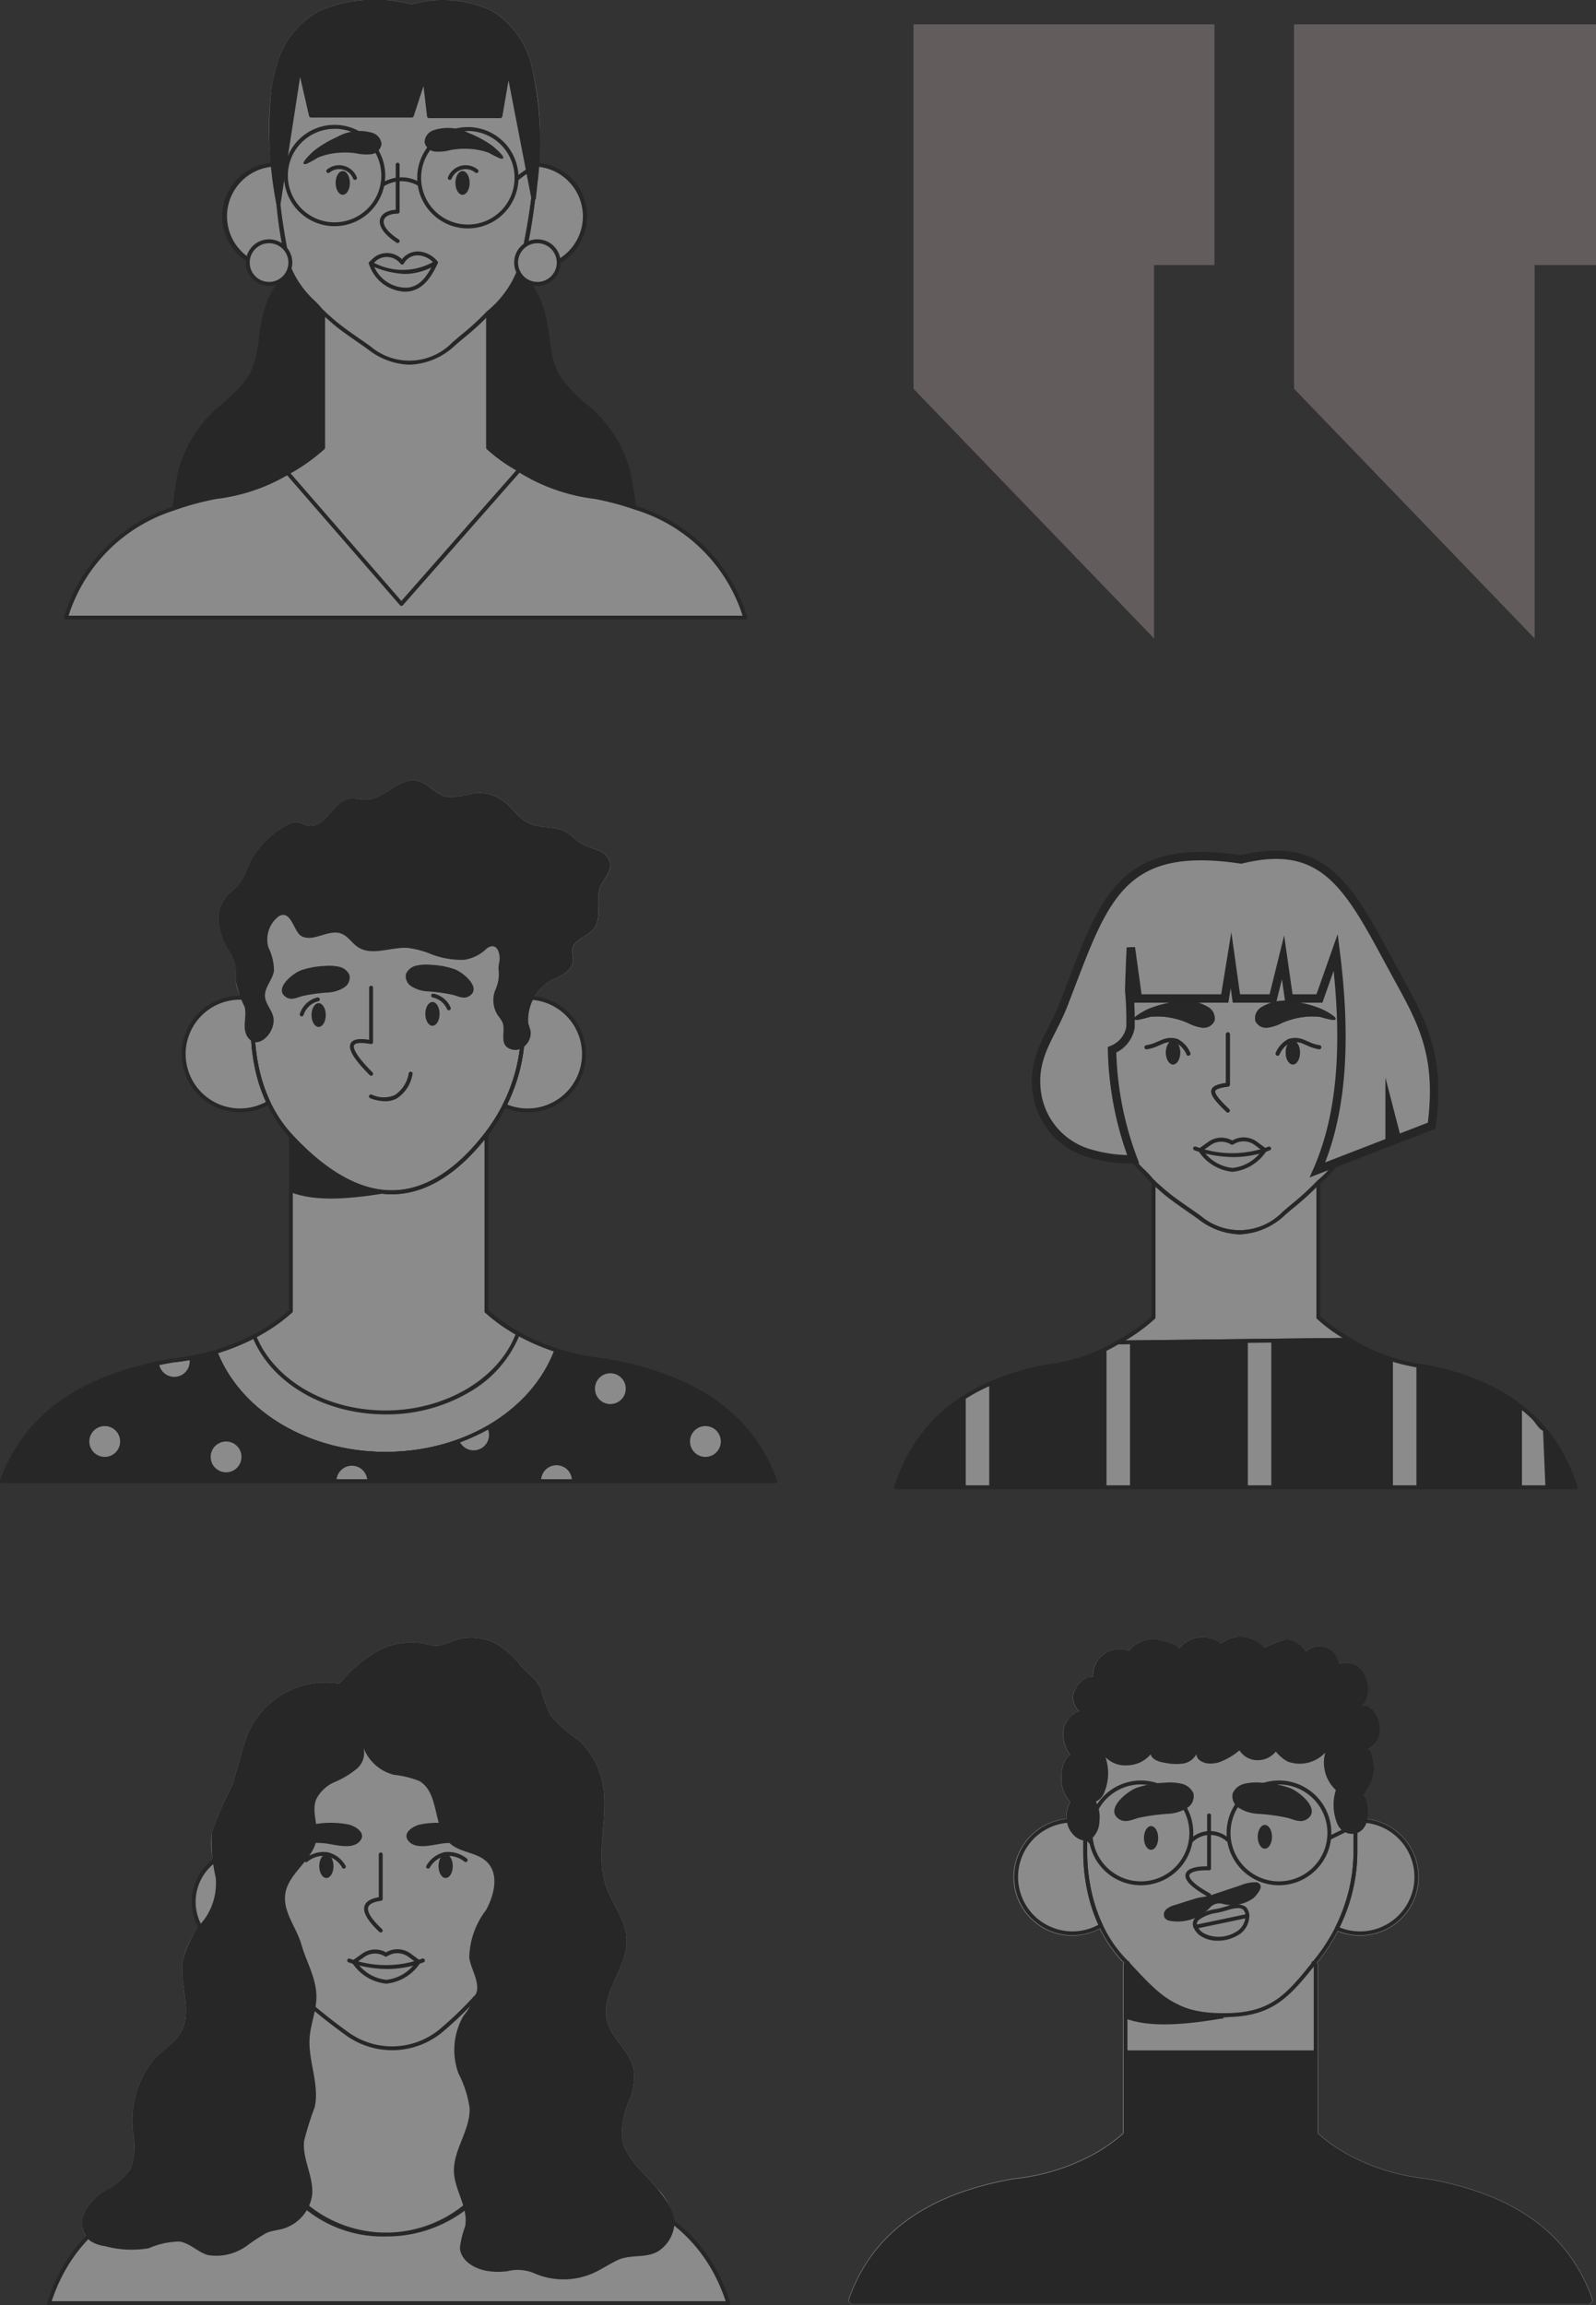 <svg xmlns="http://www.w3.org/2000/svg" width="95.139" height="137.351" viewBox="0 0 95.139 137.351">
  <rect x="0" y="0" width="95.139" height="137.351" fill="#333333" stroke="none"/>
  <g id="Group_1338" data-name="Group 1338" transform="translate(11679.834 6507.005)" opacity="0.43">
    <g id="Group_7" data-name="Group 7" transform="translate(-11676.95 -6409.426)">
      <path id="Path_16" data-name="Path 16" d="M59.614,296.861a9.67,9.67,0,0,0-3.251-4.793,3.652,3.652,0,0,0-1.043-2.047c-.8-.976-1.942-1.825-2.089-3.078a4.943,4.943,0,0,1,.444-2.15,3.572,3.572,0,0,0,.263-1.836c-.218-1.1-1.329-1.845-1.595-2.936-.4-1.644,1.255-3.164,1.176-4.854-.053-1.13-.864-2.068-1.232-3.139-.7-2.03.262-4.309-.257-6.391a4.648,4.648,0,0,0-1.476-2.39,6.841,6.841,0,0,1-1.6-1.449,8.165,8.165,0,0,1-.525-1.449c-.241-.656-.783-.952-1.211-1.447a5.083,5.083,0,0,0-1.572-1.37,3.186,3.186,0,0,0-2.439-.137,3.394,3.394,0,0,1-.984.3,3.234,3.234,0,0,1-.772-.128,4.262,4.262,0,0,0-2.807.46,8.016,8.016,0,0,0-2.242,1.927,5.038,5.038,0,0,0-5.638,3.456c-.274.872-.49,1.759-.769,2.624a21.613,21.613,0,0,0-1.212,2.8,4.957,4.957,0,0,0,.083,1.7,3.072,3.072,0,0,0-.833,3.894,4.925,4.925,0,0,0-.974,2.046c-.223,1.415.591,2.981-.1,4.236-.362.658-1.058,1.05-1.583,1.589a5.826,5.826,0,0,0-1.272,4.529,3.726,3.726,0,0,1-.188,2.081,3.848,3.848,0,0,1-1.413,1.207,3.306,3.306,0,0,0-1.3,1.332,1.529,1.529,0,0,0,.12,1.508,9.92,9.92,0,0,0-2.28,3.916.034.034,0,0,0,0,.03.035.035,0,0,0,.028.014h40.5a.034.034,0,0,0,.033-.044Z" transform="translate(-19.043 -257.216)" fill="#fff"/>
    </g>
    <g id="Group_8" data-name="Group 8" transform="translate(-11649.729 -6396.842)">
      <path id="Path_17" data-name="Path 17" d="M84.928,293.306a3.136,3.136,0,0,1-1.427-.339.117.117,0,0,1-.055-.149,13.653,13.653,0,0,0,.949-4.065l.024-1.626a.117.117,0,0,1,.1-.114,3.038,3.038,0,0,1,.407-.026,3.16,3.16,0,1,1,0,6.319Zm-1.225-.5a2.9,2.9,0,0,0,1.225.268,2.926,2.926,0,0,0,0-5.852c-.094,0-.186,0-.276.013l-.022,1.528v.008A13.922,13.922,0,0,1,83.7,292.805Z" transform="translate(-83.438 -286.987)" fill="#1a1818"/>
    </g>
    <g id="Group_9" data-name="Group 9" transform="translate(-11679.717 -6460.513)">
      <path id="Path_18" data-name="Path 18" d="M48.425,170.933a13.94,13.94,0,0,1-2.869-.608,12.892,12.892,0,0,1-2.3-1A10.115,10.115,0,0,1,41.381,168V157.558h-.09a10.727,10.727,0,0,0,1.164-1.821,3.358,3.358,0,1,0,1.754-6.4,2.6,2.6,0,0,1,1.146-1.114c.553-.213,1.185-.577,1.195-1.17a5.7,5.7,0,0,1-.049-.614c.074-.6.889-.752,1.274-1.219.537-.652.082-1.668.377-2.458.193-.517.709-.963.6-1.5a1.125,1.125,0,0,0-.714-.731,8.274,8.274,0,0,1-.985-.394c-.326-.194-.574-.5-.9-.686-.669-.378-1.535-.2-2.23-.527-.615-.29-.99-.924-1.536-1.331a2.449,2.449,0,0,0-1.743-.46,4.682,4.682,0,0,1-1.688.2c-.626-.158-1.045-.8-1.675-.94-1.118-.249-2.016,1.175-3.16,1.127-.236-.01-.467-.085-.7-.086-1.229-.005-1.564,1.994-2.832,1.587a3.667,3.667,0,0,0-.423-.158,1.052,1.052,0,0,0-.646.145,5.461,5.461,0,0,0-1.922,1.726c-.437.574-.532,1.322-1.011,1.87-.218.249-.5.435-.713.687a2.178,2.178,0,0,0-.437,1.684,4.105,4.105,0,0,0,.664,1.648,2.517,2.517,0,0,1,.334,1.628,2.55,2.55,0,0,0,.32,1.071l-.06,0a3.358,3.358,0,1,0,1.7,6.254,7.817,7.817,0,0,0,1.334,1.987V168a10.34,10.34,0,0,1-2.181,1.5,13.081,13.081,0,0,1-2.319.937q-.172.051-.347.1l-.1.025c-.086.023-.172.044-.26.066l-.115.027-.25.056-.124.026-.237.046c-.142.027-.286.052-.431.074l-.053.008-.248.035-.077.01q-.152.019-.3.035L22.3,171l-.079.015c-.115.022-.229.044-.341.067l-.024,0-.024.005q-.224.047-.443.1l-.041.009q-.221.051-.436.105l-.051.013q-.211.054-.415.111l-.057.016c-.134.038-.266.077-.4.117l-.058.018c-.129.04-.257.082-.383.123l-.057.019q-.188.064-.371.131l-.052.019q-.184.068-.362.139l-.046.019q-.18.072-.355.148l-.036.016c-.119.052-.236.1-.351.158l-.023.011q-.178.084-.35.171l-.006,0q-.354.179-.683.374l-.01.006c-.106.062-.209.126-.311.19l-.021.014c-.1.063-.2.127-.291.191l-.027.019c-.093.064-.185.129-.274.195l-.03.022q-.133.1-.261.2l-.03.024q-.127.1-.25.205l-.028.024q-.122.105-.241.212l-.025.022c-.079.073-.157.146-.232.221l-.019.018c-.077.077-.153.154-.227.232l-.01.011q-.232.245-.443.5l0,0q-.1.126-.2.254l-.011.015c-.063.083-.124.167-.183.251l-.017.025c-.058.082-.115.166-.17.25l-.02.03c-.054.083-.107.167-.158.252l-.021.034c-.051.084-.1.169-.148.254l-.02.036c-.047.085-.094.172-.139.259l-.018.036q-.068.132-.131.265l-.016.033c-.043.091-.085.182-.125.274l-.012.027c-.041.095-.081.19-.12.286l-.006.017c-.04.1-.079.2-.115.3H58.6C57.31,174.581,54.352,171.947,48.425,170.933Z" transform="translate(-12.498 -136.361)" fill="#fff"/>
    </g>
    <g id="Group_39" data-name="Group 39" transform="translate(-11679.834 -6460.513)">
      <g id="Group_10" data-name="Group 10" transform="translate(20.861 12.233)">
        <path id="Path_19" data-name="Path 19" d="M62.833,170.673a.117.117,0,0,1-.083-.034c-.951-.954-1.312-1.556-1.135-1.894.126-.241.477-.309,1.1-.215v-3.112a.117.117,0,0,1,.233,0v3.25a.117.117,0,0,1-.137.115c-.788-.14-.955,0-.99.07-.054.1-.056.468,1.094,1.621a.117.117,0,0,1-.083.2Z" transform="translate(-61.571 -165.301)" fill="#1a1818"/>
      </g>
      <g id="Group_11" data-name="Group 11" transform="translate(22.005 17.372)">
        <path id="Path_20" data-name="Path 20" d="M65.229,179.211a2.539,2.539,0,0,1-.874-.176.117.117,0,1,1,.081-.219,1.667,1.667,0,0,0,1.365.03,1.915,1.915,0,0,0,.836-1.3.117.117,0,1,1,.226.058,2.129,2.129,0,0,1-.953,1.45A1.45,1.45,0,0,1,65.229,179.211Z" transform="translate(-64.279 -177.457)" fill="#1a1818"/>
      </g>
      <g id="Group_12" data-name="Group 12" transform="translate(25.354 13.212)">
        <ellipse id="Ellipse_1" data-name="Ellipse 1" cx="0.425" cy="0.708" rx="0.425" ry="0.708" fill="#1a1818"/>
      </g>
      <g id="Group_13" data-name="Group 13" transform="translate(18.57 13.281)">
        <ellipse id="Ellipse_2" data-name="Ellipse 2" cx="0.425" cy="0.708" rx="0.425" ry="0.708" fill="#1a1818"/>
      </g>
      <g id="Group_14" data-name="Group 14" transform="translate(16.802 11.051)">
        <path id="Path_21" data-name="Path 21" d="M54.741,164.1a2.012,2.012,0,0,0,.926-.291.7.7,0,0,0,.331-.751.868.868,0,0,0-.625-.492,2.741,2.741,0,0,0-.883-.045,4.842,4.842,0,0,0-1.394.262c-.522.2-1.661,1.145-.837,1.618.3.175.644-.012.944-.091A10.026,10.026,0,0,1,54.741,164.1Z" transform="translate(-51.969 -162.505)" fill="#1a1818"/>
      </g>
      <g id="Group_15" data-name="Group 15" transform="translate(24.177 10.983)">
        <path id="Path_22" data-name="Path 22" d="M70.7,163.936a2.012,2.012,0,0,1-.926-.291.7.7,0,0,1-.331-.751.868.868,0,0,1,.625-.492,2.728,2.728,0,0,1,.883-.045,4.842,4.842,0,0,1,1.394.262c.522.2,1.661,1.145.837,1.618-.3.175-.644-.012-.944-.091A10.024,10.024,0,0,0,70.7,163.936Z" transform="translate(-69.417 -162.342)" fill="#1a1818"/>
      </g>
      <g id="Group_16" data-name="Group 16" transform="translate(13.026)">
        <path id="Path_23" data-name="Path 23" d="M45.039,151.912c.607.309,1.467-.7,1.252-1.5-.109-.407-.45-.74-.481-1.16-.041-.548.454-1,.535-1.54a3.207,3.207,0,0,0-.336-1.4,1.73,1.73,0,0,1,.643-1.86c.721-.373.863.913,1.31,1.181.7.42,1.613-.418,2.381-.139.406.147.644.566,1,.805.84.558,1.956-.012,2.962.051a5.307,5.307,0,0,1,1.373.358,4.954,4.954,0,0,0,2.007.351,2.437,2.437,0,0,0,1.35-.682c.491-.339.73.063.761.545.015.228-.079.445-.07.679a2.221,2.221,0,0,1-.18,1.233,1.661,1.661,0,0,0,.155,1.555,2.3,2.3,0,0,1,.257.38c.2.466-.125,1.116.243,1.467a.81.81,0,0,0,1.153-.1,1.011,1.011,0,0,0,.284-.85,3.978,3.978,0,0,0-.133-.432,2.726,2.726,0,0,1,1.474-2.631c.553-.213,1.185-.577,1.195-1.17a5.7,5.7,0,0,1-.049-.614c.074-.6.889-.752,1.274-1.219.537-.652.082-1.668.377-2.458.193-.517.709-.963.6-1.5a1.125,1.125,0,0,0-.714-.731,8.274,8.274,0,0,1-.985-.394c-.326-.194-.574-.5-.9-.686-.669-.378-1.535-.2-2.23-.527-.615-.29-.99-.924-1.536-1.331a2.449,2.449,0,0,0-1.743-.46,4.682,4.682,0,0,1-1.688.2c-.626-.158-1.045-.8-1.675-.94-1.118-.249-2.016,1.175-3.16,1.127-.236-.01-.467-.085-.7-.086-1.229-.005-1.564,1.994-2.832,1.587a3.667,3.667,0,0,0-.423-.158,1.052,1.052,0,0,0-.646.145,5.461,5.461,0,0,0-1.922,1.726c-.437.574-.532,1.322-1.011,1.87-.218.249-.5.435-.713.687a2.178,2.178,0,0,0-.437,1.684,4.105,4.105,0,0,0,.664,1.648,2.517,2.517,0,0,1,.334,1.628,5.749,5.749,0,0,0,.53,1.6c.15.516-.112,1.143.089,1.622A.826.826,0,0,0,45.039,151.912Z" transform="translate(-43.038 -136.361)" fill="#1a1818"/>
      </g>
      <g id="Group_17" data-name="Group 17" transform="translate(17.869 12.939)">
        <path id="Path_24" data-name="Path 24" d="M54.61,168.1a.12.12,0,0,1-.034-.005.117.117,0,0,1-.077-.146,1.46,1.46,0,0,1,1.038-.974.117.117,0,1,1,.054.227,1.224,1.224,0,0,0-.869.815A.117.117,0,0,1,54.61,168.1Z" transform="translate(-54.494 -166.971)" fill="#1a1818"/>
      </g>
      <g id="Group_18" data-name="Group 18" transform="translate(25.701 12.713)">
        <path id="Path_25" data-name="Path 25" d="M74.075,167.427a.117.117,0,0,1-.108-.071,1.188,1.188,0,0,0-.85-.689.117.117,0,1,1,.044-.23,1.407,1.407,0,0,1,1.022.828.117.117,0,0,1-.062.153A.114.114,0,0,1,74.075,167.427Z" transform="translate(-73.021 -166.435)" fill="#1a1818"/>
      </g>
      <g id="Group_19" data-name="Group 19" transform="translate(0.117 33.965)">
        <path id="Path_26" data-name="Path 26" d="M58.6,224.506H12.5c1.232-3.374,3.976-5.923,9.359-7.034q.4-.082.819-.154.505-.052.992-.138a14.083,14.083,0,0,0,1.553-.368c1.383,3.521,5.4,6.068,10.148,6.068a12.584,12.584,0,0,0,4.4-.778,11.375,11.375,0,0,0,1.664-.774,9.128,9.128,0,0,0,4.128-4.618,13.938,13.938,0,0,0,2.869.608C54.352,218.332,57.31,220.965,58.6,224.506Z" transform="translate(-12.498 -216.71)" fill="#1a1818"/>
      </g>
      <g id="Group_20" data-name="Group 20" transform="translate(28.882 21.08)">
        <path id="Path_27" data-name="Path 27" d="M82.544,198.233a.115.115,0,0,1-.057-.015,10.2,10.2,0,0,1-1.9-1.348.117.117,0,0,1-.038-.086V186.347a.117.117,0,0,1,.234,0v10.386a10.032,10.032,0,0,0,1.819,1.283.117.117,0,0,1-.057.219Z" transform="translate(-80.548 -186.23)" fill="#1a1818"/>
      </g>
      <g id="Group_21" data-name="Group 21" transform="translate(15.042 21.08)">
        <path id="Path_28" data-name="Path 28" d="M47.923,198.4a.117.117,0,0,1-.054-.22,10.363,10.363,0,0,0,2.118-1.443V186.347a.117.117,0,1,1,.233,0v10.437a.117.117,0,0,1-.038.086,10.538,10.538,0,0,1-2.206,1.512A.112.112,0,0,1,47.923,198.4Z" transform="translate(-47.806 -186.23)" fill="#1a1818"/>
      </g>
      <g id="Group_22" data-name="Group 22" transform="translate(12.723 32.85)">
        <path id="Path_29" data-name="Path 29" d="M52.584,221.474a12.287,12.287,0,0,1-6.395-1.731,9.124,9.124,0,0,1-3.861-4.411.117.117,0,0,1,0-.094.118.118,0,0,1,.072-.061,12.96,12.96,0,0,0,2.3-.929.117.117,0,0,1,.095-.006.116.116,0,0,1,.068.066c1.083,2.671,4.185,4.466,7.72,4.466,3.576,0,6.776-1.9,7.781-4.625a.117.117,0,0,1,.167-.061,12.735,12.735,0,0,0,2.275.988.117.117,0,0,1,.074.152,9.2,9.2,0,0,1-3.85,4.483A12.27,12.27,0,0,1,52.584,221.474Zm-9.992-6.109c1.449,3.52,5.446,5.876,9.992,5.876,4.608,0,8.622-2.4,10.034-5.98a12.972,12.972,0,0,1-2.082-.9,6.976,6.976,0,0,1-2.922,3.3,9.7,9.7,0,0,1-5.03,1.348c-3.577,0-6.727-1.8-7.887-4.493A13.209,13.209,0,0,1,42.592,215.365Z" transform="translate(-42.32 -214.074)" fill="#1a1818"/>
      </g>
      <g id="Group_23" data-name="Group 23" transform="translate(14.954 5.362)">
        <path id="Path_30" data-name="Path 30" d="M56,168.352h-.057c-1.94-.021-3.973-1.162-6.043-3.391a7.962,7.962,0,0,1-1.354-2.016,9.4,9.4,0,0,1-.587-1.616,11.193,11.193,0,0,1-.359-2.854v-9.311a.117.117,0,0,1,.117-.117H63.821a.117.117,0,0,1,.117.117v9.311a10.185,10.185,0,0,1-.458,3.011,10.566,10.566,0,0,1-.659,1.628,10.877,10.877,0,0,1-1.176,1.84C59.862,167.209,57.963,168.352,56,168.352ZM47.832,149.28v9.194a10.949,10.949,0,0,0,.352,2.794,9.164,9.164,0,0,0,.572,1.576A7.713,7.713,0,0,0,50.07,164.8c2.024,2.179,4,3.3,5.874,3.316H56c1.889,0,3.727-1.113,5.464-3.31a10.6,10.6,0,0,0,1.151-1.8,10.341,10.341,0,0,0,.644-1.592,9.947,9.947,0,0,0,.448-2.943V149.28Z" transform="translate(-47.599 -149.046)" fill="#1a1818"/>
      </g>
      <g id="Group_24" data-name="Group 24" transform="translate(10.831 12.839)">
        <path id="Path_31" data-name="Path 31" d="M41.32,173.685a3.475,3.475,0,1,1,.792-6.859.116.116,0,0,1,.09.113v1.746a10.949,10.949,0,0,0,.352,2.794,9.163,9.163,0,0,0,.572,1.576.117.117,0,0,1-.046.151A3.47,3.47,0,0,1,41.32,173.685Zm0-6.716a3.241,3.241,0,1,0,1.549,6.089,9.435,9.435,0,0,1-.541-1.518,11.193,11.193,0,0,1-.359-2.854v-1.652A3.252,3.252,0,0,0,41.32,166.968Z" transform="translate(-37.845 -166.735)" fill="#1a1818"/>
      </g>
      <g id="Group_25" data-name="Group 25" transform="translate(29.956 12.839)">
        <path id="Path_32" data-name="Path 32" d="M84.584,173.685a3.436,3.436,0,0,1-1.427-.306.117.117,0,0,1-.056-.159,10.343,10.343,0,0,0,.644-1.592,9.947,9.947,0,0,0,.448-2.942v-1.823a.117.117,0,0,1,.107-.116c.091-.008.187-.011.285-.011a3.475,3.475,0,0,1,0,6.95Zm-1.22-.471a3.21,3.21,0,0,0,1.22.238,3.241,3.241,0,1,0,0-6.483q-.081,0-.159,0v1.713a10.185,10.185,0,0,1-.458,3.011A10.59,10.59,0,0,1,83.364,173.214Z" transform="translate(-83.087 -166.735)" fill="#1a1818"/>
      </g>
      <g id="Group_26" data-name="Group 26" transform="translate(17.34 21.197)">
        <path id="Path_33" data-name="Path 33" d="M59.2,189.861c-2.3.39-4.441.591-5.959,0v-3.355c2.048,2.206,4.038,3.333,5.959,3.354Z" transform="translate(-53.242 -186.506)" fill="#1a1818"/>
      </g>
      <g id="Group_27" data-name="Group 27" transform="translate(5.325 38.481)">
        <circle id="Ellipse_3" data-name="Ellipse 3" cx="0.918" cy="0.918" r="0.918" fill="#fff"/>
      </g>
      <g id="Group_28" data-name="Group 28" transform="translate(9.476 34.434)">
        <path id="Path_34" data-name="Path 34" d="M36.469,218.012a.918.918,0,0,1-1.831.1q.4-.082.819-.154.505-.052.992-.138A.917.917,0,0,1,36.469,218.012Z" transform="translate(-34.638 -217.821)" fill="#fff"/>
      </g>
      <g id="Group_29" data-name="Group 29" transform="translate(12.559 39.399)">
        <circle id="Ellipse_4" data-name="Ellipse 4" cx="0.918" cy="0.918" r="0.918" fill="#fff"/>
      </g>
      <g id="Group_30" data-name="Group 30" transform="translate(20.058 40.842)">
        <path id="Path_35" data-name="Path 35" d="M61.51,233.9H59.673a.918.918,0,0,1,1.837,0Z" transform="translate(-59.673 -232.98)" fill="#fff"/>
      </g>
      <g id="Group_31" data-name="Group 31" transform="translate(27.383 38.582)">
        <path id="Path_36" data-name="Path 36" d="M78.767,228.058a.918.918,0,0,1-1.767.35,11.372,11.372,0,0,0,1.664-.774A.9.9,0,0,1,78.767,228.058Z" transform="translate(-77 -227.634)" fill="#fff"/>
      </g>
      <g id="Group_32" data-name="Group 32" transform="translate(32.256 40.842)">
        <path id="Path_37" data-name="Path 37" d="M90.365,233.9H88.53a.918.918,0,1,1,1.835,0Z" transform="translate(-88.53 -232.98)" fill="#fff"/>
      </g>
      <g id="Group_33" data-name="Group 33" transform="translate(35.466 35.333)">
        <circle id="Ellipse_5" data-name="Ellipse 5" cx="0.918" cy="0.918" r="0.918" fill="#fff"/>
      </g>
      <g id="Group_34" data-name="Group 34" transform="translate(41.132 38.481)">
        <circle id="Ellipse_6" data-name="Ellipse 6" cx="0.918" cy="0.918" r="0.918" fill="#fff"/>
      </g>
      <g id="Group_35" data-name="Group 35" transform="translate(0 33.848)">
        <path id="Path_38" data-name="Path 38" d="M58.444,224.463H12.339a.116.116,0,0,1-.1-.05.118.118,0,0,1-.014-.107c1.444-3.952,4.8-6.328,10.268-7.263H22.5a13.825,13.825,0,0,0,2.524-.5.117.117,0,0,1,.142.069c1.408,3.585,5.442,5.993,10.039,5.993,4.656,0,8.706-2.449,10.078-6.094a.117.117,0,0,1,.145-.07,13.809,13.809,0,0,0,2.845.6h.008c5.465.935,8.824,3.31,10.269,7.263a.117.117,0,0,1-.109.157Zm-45.937-.234H58.276c-1.444-3.771-4.726-6.047-10.026-6.955a14.053,14.053,0,0,1-2.784-.579,9.231,9.231,0,0,1-3.809,4.379,12.676,12.676,0,0,1-12.842.032,9.154,9.154,0,0,1-3.822-4.312,14.087,14.087,0,0,1-2.46.48C17.232,218.181,13.95,220.457,12.507,224.229Z" transform="translate(-12.222 -216.433)" fill="#1a1818"/>
      </g>
      <g id="Group_36" data-name="Group 36" transform="translate(28.882 21.08)">
        <path id="Path_39" data-name="Path 39" d="M82.544,198.233a.115.115,0,0,1-.057-.015,10.2,10.2,0,0,1-1.9-1.348.117.117,0,0,1-.038-.086V186.347a.117.117,0,0,1,.234,0v10.386a10.032,10.032,0,0,0,1.819,1.283.117.117,0,0,1-.057.219Z" transform="translate(-80.548 -186.23)" fill="#1a1818"/>
      </g>
      <g id="Group_37" data-name="Group 37" transform="translate(14.954 5.362)">
        <path id="Path_40" data-name="Path 40" d="M56,168.352h-.057c-1.94-.021-3.973-1.162-6.043-3.391a7.962,7.962,0,0,1-1.354-2.016,9.4,9.4,0,0,1-.587-1.616,11.193,11.193,0,0,1-.359-2.854v-9.311a.117.117,0,0,1,.117-.117H63.821a.117.117,0,0,1,.117.117v9.311a10.185,10.185,0,0,1-.458,3.011,10.566,10.566,0,0,1-.659,1.628,10.877,10.877,0,0,1-1.176,1.84C59.862,167.209,57.963,168.352,56,168.352ZM47.832,149.28v9.194a10.949,10.949,0,0,0,.352,2.794,9.164,9.164,0,0,0,.572,1.576A7.713,7.713,0,0,0,50.07,164.8c2.024,2.179,4,3.3,5.874,3.316H56c1.889,0,3.727-1.113,5.464-3.31a10.6,10.6,0,0,0,1.151-1.8,10.341,10.341,0,0,0,.644-1.592,9.947,9.947,0,0,0,.448-2.943V149.28Z" transform="translate(-47.599 -149.046)" fill="#1a1818"/>
      </g>
      <g id="Group_38" data-name="Group 38" transform="translate(0 33.848)">
        <path id="Path_41" data-name="Path 41" d="M58.444,224.463H12.339a.116.116,0,0,1-.1-.05.118.118,0,0,1-.014-.107c1.444-3.952,4.8-6.328,10.268-7.263H22.5a13.825,13.825,0,0,0,2.524-.5.117.117,0,0,1,.142.069c1.408,3.585,5.442,5.993,10.039,5.993,4.656,0,8.706-2.449,10.078-6.094a.117.117,0,0,1,.145-.07,13.809,13.809,0,0,0,2.845.6h.008c5.465.935,8.824,3.31,10.269,7.263a.117.117,0,0,1-.109.157Zm-45.937-.234H58.276c-1.444-3.771-4.726-6.047-10.026-6.955a14.053,14.053,0,0,1-2.784-.579,9.231,9.231,0,0,1-3.809,4.379,12.676,12.676,0,0,1-12.842.032,9.154,9.154,0,0,1-3.822-4.312,14.087,14.087,0,0,1-2.46.48C17.232,218.181,13.95,220.457,12.507,224.229Z" transform="translate(-12.222 -216.433)" fill="#1a1818"/>
      </g>
    </g>
    <g id="Group_95" data-name="Group 95" transform="translate(-11629.247 -6409.474)">
      <g id="Group_72" data-name="Group 72">
        <path id="Path_71" data-name="Path 71" d="M176.223,296.526c-1.392-3.891-4.622-6.228-9.874-7.145a.127.127,0,0,0-.025,0,12.826,12.826,0,0,1-2.668-.578,11.876,11.876,0,0,1-2.134-.946,9.455,9.455,0,0,1-1.649-1.178V276.671a.269.269,0,0,0-.044-.147l0,0,.026-.033.07-.088.014-.018a10.9,10.9,0,0,0,1.119-1.73,3.46,3.46,0,0,0,1.316.257,3.494,3.494,0,0,0,.453-6.96,1.928,1.928,0,0,0-.258-1.428c.042.054.417-.656.443-.71a2.192,2.192,0,0,0,.178-1.093c-.008-.115-.144-.96-.345-.933,1.387-.667.508-2.793-.37-2.584.758-.489.435-2.929-1.34-2.5a1.287,1.287,0,0,0-.782-.967,1.209,1.209,0,0,0-1.223.255,1.388,1.388,0,0,0-1.185-.731,7.22,7.22,0,0,0-1.261.495,1.912,1.912,0,0,0-2.6-.25,1.806,1.806,0,0,0-2.524.328c.179-.252-1.339-.6-1.477-.6a1.939,1.939,0,0,0-1.5.71,1.576,1.576,0,0,0-2.128,1.56c-.533-.092-1.068.545-1.169,1.02a1.064,1.064,0,0,0,.344,1.01,1.426,1.426,0,0,0-.933,1.145,2.015,2.015,0,0,0,.4,1.465c-.457.264-.542,1.012-.525,1.479a2.02,2.02,0,0,0,.531,1.335,1.494,1.494,0,0,0-.213.98,3.495,3.495,0,1,0,1.974,6.564,7.926,7.926,0,0,0,1.293,1.891l.081.087.051.055a.268.268,0,0,0-.04.14v10.005A9.742,9.742,0,0,1,146.338,288l-.008,0a11.984,11.984,0,0,1-2.155.889,12.793,12.793,0,0,1-2.366.481.128.128,0,0,0-.025,0c-5.252.917-8.481,3.254-9.873,7.146a.272.272,0,0,0,.031.244.265.265,0,0,0,.22.117h43.812a.264.264,0,0,0,.219-.116A.274.274,0,0,0,176.223,296.526Z" transform="translate(-131.894 -257.104)" fill="#fff"/>
      </g>
      <g id="Group_73" data-name="Group 73" transform="translate(24.387 11.206)">
        <ellipse id="Ellipse_9" data-name="Ellipse 9" cx="0.425" cy="0.708" rx="0.425" ry="0.708" fill="#1a1818"/>
      </g>
      <g id="Group_74" data-name="Group 74" transform="translate(17.604 11.275)">
        <ellipse id="Ellipse_10" data-name="Ellipse 10" cx="0.425" cy="0.708" rx="0.425" ry="0.708" fill="#1a1818"/>
      </g>
      <g id="Group_75" data-name="Group 75" transform="translate(22.866 8.68)">
        <path id="Path_72" data-name="Path 72" d="M187.487,279.5a2.354,2.354,0,0,1-1.084-.34.813.813,0,0,1-.388-.879,1.016,1.016,0,0,1,.732-.577,3.2,3.2,0,0,1,1.033-.052,5.65,5.65,0,0,1,1.631.306c.612.235,1.944,1.34.979,1.893-.356.2-.754-.014-1.1-.107A11.781,11.781,0,0,0,187.487,279.5Z" transform="translate(-185.986 -277.637)" fill="#1a1818"/>
      </g>
      <g id="Group_76" data-name="Group 76" transform="translate(15.838 8.68)">
        <path id="Path_73" data-name="Path 73" d="M172.605,279.5a2.353,2.353,0,0,0,1.084-.34.814.814,0,0,0,.388-.879,1.018,1.018,0,0,0-.732-.577,3.2,3.2,0,0,0-1.033-.052,5.65,5.65,0,0,0-1.632.306c-.611.235-1.944,1.34-.979,1.893.356.2.754-.014,1.105-.107A11.768,11.768,0,0,1,172.605,279.5Z" transform="translate(-169.362 -277.637)" fill="#1a1818"/>
      </g>
      <g id="Group_77" data-name="Group 77" transform="translate(13.988 3.356)">
        <path id="Path_74" data-name="Path 74" d="M173.328,284.348h-.118c-2.814-.029-3.829-1.126-5.673-3.117l-.159-.171-.095-.1a7.951,7.951,0,0,1-1.354-2.017,9.407,9.407,0,0,1-.587-1.616,11.173,11.173,0,0,1-.36-2.854V265.16a.117.117,0,0,1,.117-.117h16.106a.117.117,0,0,1,.117.117v9.311a10.2,10.2,0,0,1-.458,3.011,10.614,10.614,0,0,1-.659,1.628,10.882,10.882,0,0,1-1.176,1.84l-.009.011-.075.095-.027.033-.053.067c-1.639,2.066-2.622,3.147-5.363,3.19h-.175Zm-8.111-19.072v9.194a10.95,10.95,0,0,0,.352,2.794,9.174,9.174,0,0,0,.572,1.576,7.7,7.7,0,0,0,1.314,1.958l.1.1.159.171c1.858,2.007,2.791,3.014,5.5,3.041.039,0,.078,0,.117,0h.112l.114,0h.016c2.584-.058,3.487-1.054,5.111-3.1l.052-.065.027-.035.074-.093.009-.012A10.6,10.6,0,0,0,180,279a10.329,10.329,0,0,0,.644-1.592,9.955,9.955,0,0,0,.448-2.942v-9.194Z" transform="translate(-164.984 -265.043)" fill="#1a1818"/>
      </g>
      <g id="Group_78" data-name="Group 78" transform="translate(22.332 22.424)">
        <path id="Path_75" data-name="Path 75" d="M184.841,310.389a.117.117,0,0,1,0-.234l.109,0h.005a.117.117,0,1,1,.008.233h-.006l-.111,0h0Z" transform="translate(-184.724 -310.153)" fill="#1a1818"/>
      </g>
      <g id="Group_79" data-name="Group 79" transform="translate(9.865 10.833)">
        <path id="Path_76" data-name="Path 76" d="M158.706,289.682a3.475,3.475,0,1,1,.792-6.859.117.117,0,0,1,.09.114v1.746a10.952,10.952,0,0,0,.352,2.794,9.179,9.179,0,0,0,.572,1.576.117.117,0,0,1-.046.15A3.466,3.466,0,0,1,158.706,289.682Zm0-6.716a3.241,3.241,0,1,0,1.549,6.089,9.434,9.434,0,0,1-.541-1.518,11.174,11.174,0,0,1-.36-2.854V283.03A3.244,3.244,0,0,0,158.706,282.965Z" transform="translate(-155.231 -282.732)" fill="#1a1818"/>
      </g>
      <g id="Group_80" data-name="Group 80" transform="translate(28.989 10.833)">
        <path id="Path_77" data-name="Path 77" d="M201.97,289.682a3.436,3.436,0,0,1-1.427-.306.117.117,0,0,1-.056-.159,10.311,10.311,0,0,0,.644-1.592,9.955,9.955,0,0,0,.448-2.942V282.86a.117.117,0,0,1,.107-.116c.091-.008.187-.011.285-.011a3.475,3.475,0,0,1,0,6.95Zm-1.22-.471a3.211,3.211,0,0,0,1.22.238,3.241,3.241,0,0,0,0-6.483c-.054,0-.107,0-.159,0v1.713a10.2,10.2,0,0,1-.458,3.011A10.573,10.573,0,0,1,200.75,289.211Z" transform="translate(-200.473 -282.732)" fill="#1a1818"/>
      </g>
      <g id="Group_81" data-name="Group 81" transform="translate(16.431 19.366)">
        <path id="Path_78" data-name="Path 78" d="M176.724,306.271c-2.3.391-4.441.591-5.959,0v-3.354c2.048,2.206,3.864,3.157,5.785,3.178Z" transform="translate(-170.765 -302.917)" fill="#1a1818"/>
      </g>
      <g id="Group_82" data-name="Group 82" transform="translate(0.02 19.317)">
        <path id="Path_79" data-name="Path 79" d="M176,323.249H132.188a.245.245,0,0,1-.2-.108.252.252,0,0,1-.029-.226c1.389-3.884,4.614-6.217,9.858-7.133l.023,0a12.791,12.791,0,0,0,2.37-.481,12.042,12.042,0,0,0,2.16-.891l.008,0a9.746,9.746,0,0,0,1.933-1.337V303.052a.249.249,0,0,1,.247-.25.117.117,0,0,1,0,.234.015.015,0,0,0-.014.016v10.066a.116.116,0,0,1-.038.086,9.946,9.946,0,0,1-2.026,1.409l-.008,0a12.251,12.251,0,0,1-2.194.9,13.065,13.065,0,0,1-2.414.49h0c-5.156.9-8.323,3.183-9.682,6.982a.019.019,0,0,0,0,.017.012.012,0,0,0,.01.006H176a.012.012,0,0,0,.009-.005.02.02,0,0,0,0-.019c-1.359-3.8-4.526-6.081-9.682-6.981h0a13.081,13.081,0,0,1-2.722-.589,12.136,12.136,0,0,1-2.179-.966,9.617,9.617,0,0,1-1.74-1.252.116.116,0,0,1-.038-.086V303.052a.015.015,0,0,0-.014-.016.117.117,0,0,1,0-.234.249.249,0,0,1,.247.25v10.014a9.45,9.45,0,0,0,1.66,1.187,11.844,11.844,0,0,0,2.137.947,12.825,12.825,0,0,0,2.672.579l.023,0c5.244.916,8.469,3.249,9.858,7.132a.253.253,0,0,1-.03.228A.243.243,0,0,1,176,323.249Zm-9.659-7.237h0Zm-24.494,0h0Zm.02,0Z" transform="translate(-131.942 -302.802)" fill="#1a1818"/>
      </g>
      <g id="Group_83" data-name="Group 83" transform="translate(20.079 10.514)">
        <path id="Path_80" data-name="Path 80" d="M180.8,286.966a.117.117,0,0,1-.056-.014c-1-.552-1.44-1-1.34-1.357.11-.4.8-.462,1.28-.457v-3.045a.117.117,0,0,1,.233,0v3.165a.117.117,0,0,1-.121.117c-.746-.027-1.123.123-1.168.282-.023.085,0,.413,1.228,1.091a.117.117,0,0,1-.056.219Z" transform="translate(-179.393 -281.976)" fill="#1a1818"/>
      </g>
      <g id="Group_84" data-name="Group 84" transform="translate(20.518 15.931)">
        <path id="Path_81" data-name="Path 81" d="M181.921,296.966a1.827,1.827,0,0,1-.9-.213,1.1,1.1,0,0,1-.588-.725.556.556,0,0,1,.208-.484,2.5,2.5,0,0,1,1.166-.464c.089-.019.175-.038.258-.057s.154-.043.243-.069.159-.048.243-.071a1.151,1.151,0,0,1,1.022.053.725.725,0,0,1,.224.551,1.325,1.325,0,0,1-.716,1.175A2.331,2.331,0,0,1,181.921,296.966Zm1.2-1.942a2.022,2.022,0,0,0-.5.084h0c-.082.022-.162.047-.238.069-.093.028-.18.054-.256.072s-.173.04-.264.059a2.33,2.33,0,0,0-1.059.409.328.328,0,0,0-.132.285.9.9,0,0,0,.471.547,1.961,1.961,0,0,0,1.826-.09,1.1,1.1,0,0,0,.6-.97.514.514,0,0,0-.142-.377A.465.465,0,0,0,183.117,295.024Zm-.532-.029h0Z" transform="translate(-180.432 -294.791)" fill="#1a1818"/>
      </g>
      <g id="Group_85" data-name="Group 85" transform="translate(22.332 22.426)">
        <path id="Path_82" data-name="Path 82" d="M184.841,310.392a.117.117,0,1,1,0-.234h.057a.117.117,0,0,1,0,.234Z" transform="translate(-184.724 -310.157)" fill="#1a1818"/>
      </g>
      <g id="Group_86" data-name="Group 86" transform="translate(20.551 16.512)">
        <path id="Path_83" data-name="Path 83" d="M180.629,297.05a.117.117,0,0,1-.024-.231l3.1-.651a.117.117,0,1,1,.048.228l-3.1.651Z" transform="translate(-180.512 -296.165)" fill="#1a1818"/>
      </g>
      <g id="Group_87" data-name="Group 87" transform="translate(14.304 8.563)">
        <path id="Path_84" data-name="Path 84" d="M168.854,283.6a3.121,3.121,0,1,1,3.121-3.121A3.124,3.124,0,0,1,168.854,283.6Zm0-6.008a2.888,2.888,0,1,0,2.888,2.888A2.891,2.891,0,0,0,168.854,277.594Z" transform="translate(-165.733 -277.361)" fill="#1a1818"/>
      </g>
      <g id="Group_88" data-name="Group 88" transform="translate(22.534 8.563)">
        <path id="Path_85" data-name="Path 85" d="M188.323,283.6a3.121,3.121,0,1,1,3.121-3.121A3.125,3.125,0,0,1,188.323,283.6Zm0-6.008a2.888,2.888,0,1,0,2.887,2.888A2.891,2.891,0,0,0,188.323,277.594Z" transform="translate(-185.202 -277.361)" fill="#1a1818"/>
      </g>
      <g id="Group_89" data-name="Group 89" transform="translate(20.313 11.566)">
        <path id="Path_86" data-name="Path 86" d="M182.285,285.153a.117.117,0,0,1-.071-.024,1.473,1.473,0,0,0-2.073,0,.117.117,0,1,1-.153-.176,1.7,1.7,0,0,1,2.369,0,.117.117,0,0,1-.071.209Z" transform="translate(-179.947 -284.465)" fill="#1a1818"/>
      </g>
      <g id="Group_90" data-name="Group 90" transform="translate(28.543 10.833)">
        <path id="Path_87" data-name="Path 87" d="M199.533,284a.117.117,0,0,1-.052-.221l2.1-1.033a.117.117,0,1,1,.1.21l-2.1,1.033A.119.119,0,0,1,199.533,284Z" transform="translate(-199.416 -282.731)" fill="#1a1818"/>
      </g>
      <g id="Group_91" data-name="Group 91" transform="translate(13.607 11.35)">
        <path id="Path_88" data-name="Path 88" d="M164.957,285a.117.117,0,0,1-.085-.037l-.755-.809a.117.117,0,1,1,.17-.16l.756.809a.117.117,0,0,1-.006.165A.115.115,0,0,1,164.957,285Z" transform="translate(-164.085 -283.954)" fill="#1a1818"/>
      </g>
      <g id="Group_92" data-name="Group 92" transform="translate(12.686)">
        <path id="Path_89" data-name="Path 89" d="M179.122,268.838a.99.99,0,0,1-.81-.69,2.931,2.931,0,0,1-.049-1.913,2.231,2.231,0,0,1-.63-2.239,2.077,2.077,0,0,1-2.25.536,2.414,2.414,0,0,1-.7-.593,1.375,1.375,0,0,1-1.133.514,1.262,1.262,0,0,1-1.034-.587,3.78,3.78,0,0,1-1,.623,1.637,1.637,0,0,1-.938.152c-.315-.062-.6-.222-.631-.542a1.082,1.082,0,0,1-.809.558,3.129,3.129,0,0,1-1.017-.039c-.361-.055-.789-.164-.9-.512a1.856,1.856,0,0,1-1.357.652,1.657,1.657,0,0,1-1.334-.482,2.951,2.951,0,0,1-.04,2.017,1.019,1.019,0,0,1-.529.627,1.97,1.97,0,0,1,.211,1.113,1.469,1.469,0,0,1-.352.979c-.638.629-1.479-.177-1.569-.82a1.718,1.718,0,0,1,.185-1.239,2.021,2.021,0,0,1-.531-1.335c-.018-.467.067-1.216.525-1.479a2.015,2.015,0,0,1-.4-1.465,1.426,1.426,0,0,1,.933-1.145,1.064,1.064,0,0,1-.344-1.01c.1-.476.636-1.112,1.169-1.02a1.576,1.576,0,0,1,2.128-1.56,1.939,1.939,0,0,1,1.5-.71c.138,0,1.656.348,1.477.6a1.806,1.806,0,0,1,2.524-.328,1.912,1.912,0,0,1,2.6.25,7.22,7.22,0,0,1,1.261-.495,1.388,1.388,0,0,1,1.185.731,1.209,1.209,0,0,1,1.223-.255,1.287,1.287,0,0,1,.782.967c1.776-.428,2.1,2.013,1.34,2.5.889-.211,1.781,1.972.318,2.61.23-.2.388.782.4.907a2.192,2.192,0,0,1-.178,1.093c-.026.054-.4.764-.443.71C180.416,267.21,180.313,268.939,179.122,268.838Z" transform="translate(-161.904 -257.104)" fill="#1a1818"/>
      </g>
      <g id="Group_93" data-name="Group 93" transform="translate(18.789 14.612)">
        <path id="Path_90" data-name="Path 90" d="M179.148,293.133a2.639,2.639,0,0,1-2.379.858.546.546,0,0,1-.368-.177.415.415,0,0,1,.084-.517,1.208,1.208,0,0,1,.5-.253c.408-.13.815-.263,1.226-.385.323-.1.64-.106.965-.215l1.736-.578a2.288,2.288,0,0,1,.955-.184.307.307,0,0,1,.227.157c.069.145-.025.312-.118.443a2,2,0,0,1-.282.34,2.225,2.225,0,0,1-1.79.364A.754.754,0,0,0,179.148,293.133Z" transform="translate(-176.342 -291.671)" fill="#1a1818"/>
      </g>
      <g id="Group_94" data-name="Group 94" transform="translate(0.137 24.644)">
        <path id="Path_91" data-name="Path 91" d="M176.265,330.351a.128.128,0,0,1-.106.057H132.347a.127.127,0,0,1-.106-.057.135.135,0,0,1-.016-.122c1.374-3.84,4.571-6.15,9.772-7.057h.008a12.945,12.945,0,0,0,2.395-.487,12.112,12.112,0,0,0,2.18-.9h0a9.841,9.841,0,0,0,2-1.392V315.4h11.34v4.988a9.5,9.5,0,0,0,1.719,1.236,12.026,12.026,0,0,0,2.158.957,12.976,12.976,0,0,0,2.7.584h.008c5.2.908,8.4,3.216,9.772,7.057A.136.136,0,0,1,176.265,330.351Z" transform="translate(-132.217 -315.404)" fill="#1a1818"/>
      </g>
    </g>
    <g id="Group_96" data-name="Group 96" transform="translate(-11653.694 -6396.52)">
      <ellipse id="Ellipse_11" data-name="Ellipse 11" cx="0.425" cy="0.708" rx="0.425" ry="0.708" fill="#1a1818"/>
    </g>
    <g id="Group_97" data-name="Group 97" transform="translate(-11651.659 -6388.037)">
      <path id="Path_92" data-name="Path 92" d="M80.64,317.407a.117.117,0,0,1-.063-.018,9.1,9.1,0,0,1-1.672-1.351.118.118,0,0,1-.033-.081v-8.023a.117.117,0,1,1,.233,0v7.976a8.889,8.889,0,0,0,1.6,1.282.117.117,0,0,1-.063.215Z" transform="translate(-78.873 -307.817)" fill="#1a1818"/>
    </g>
    <g id="Group_98" data-name="Group 98" transform="translate(-11663.818 -6388.066)">
      <path id="Path_93" data-name="Path 93" d="M50.226,317.528a.117.117,0,0,1-.06-.217,9.145,9.145,0,0,0,1.859-1.442v-8.006a.117.117,0,0,1,.234,0v8.053a.117.117,0,0,1-.033.081,9.338,9.338,0,0,1-1.94,1.515A.118.118,0,0,1,50.226,317.528Z" transform="translate(-50.109 -307.746)" fill="#1a1818"/>
    </g>
    <g id="Group_99" data-name="Group 99" transform="translate(-11665.015 -6402.798)">
      <path id="Path_94" data-name="Path 94" d="M55.832,290.851a4.736,4.736,0,0,1-2.769-.9c-.749-.543-1.414-1.06-1.975-1.538-.232-.2-.455-.394-.66-.586-.042-.04-.139-.144-.264-.29a12.991,12.991,0,0,1-1.782-2.8,9.526,9.526,0,0,1-.965-4.118l-.024-1.618-.113-5.99a.117.117,0,0,1,.234,0L47.626,279l.024,1.621a9.305,9.305,0,0,0,.944,4.02,12.707,12.707,0,0,0,1.748,2.746c.126.147.216.243.246.271.2.189.421.384.651.579.557.474,1.217.988,1.961,1.527a4.461,4.461,0,0,0,5.561-.24,22.156,22.156,0,0,0,1.9-1.829l.04-.042a9.663,9.663,0,0,0,1.868-2.97,13.64,13.64,0,0,0,.95-4.065l.024-1.626.113-5.982a.117.117,0,0,1,.117-.115h0a.117.117,0,0,1,.115.119L63.78,279l-.024,1.63v.008a13.869,13.869,0,0,1-.967,4.139,9.9,9.9,0,0,1-1.916,3.043l-.035.036a22.465,22.465,0,0,1-1.924,1.849,4.726,4.726,0,0,1-2.881,1.144C55.966,290.85,55.9,290.851,55.832,290.851Z" transform="translate(-47.279 -272.897)" fill="#1a1818"/>
    </g>
    <g id="Group_100" data-name="Group 100" transform="translate(-11677.033 -6378.681)">
      <path id="Path_95" data-name="Path 95" d="M59.468,338.977h-40.5a.117.117,0,0,1-.111-.152c1.269-3.954,4.222-6.331,9.03-7.266h.008a10.841,10.841,0,0,0,2.212-.5,10.646,10.646,0,0,0,2.015-.927.116.116,0,0,1,.1-.01.118.118,0,0,1,.07.071,7.354,7.354,0,0,0,13.589-.159.117.117,0,0,1,.174-.063,10.528,10.528,0,0,0,1.995.986,10.872,10.872,0,0,0,2.494.6h.008c4.808.936,7.762,3.313,9.031,7.266a.117.117,0,0,1-.111.152Zm-40.343-.233H59.307c-1.267-3.773-4.148-6.049-8.8-6.955a11.085,11.085,0,0,1-2.543-.614,10.747,10.747,0,0,1-1.913-.93,6.776,6.776,0,0,1-2.564,3.288,7.764,7.764,0,0,1-4.432,1.352,7.309,7.309,0,0,1-6.939-4.484,10.89,10.89,0,0,1-1.939.876,11.059,11.059,0,0,1-2.255.511C23.272,332.7,20.392,334.971,19.126,338.744Z" transform="translate(-18.848 -329.951)" fill="#1a1818"/>
    </g>
    <g id="Group_101" data-name="Group 101" transform="translate(-11668.407 -6396.842)">
      <path id="Path_96" data-name="Path 96" d="M42.411,293.306a3.16,3.16,0,1,1,.481-6.283.117.117,0,0,1,.1.114l.024,1.621a9.3,9.3,0,0,0,.944,4.02.117.117,0,0,1-.05.153A3.17,3.17,0,0,1,42.411,293.306Zm0-6.086a2.926,2.926,0,1,0,1.29,5.554,9.474,9.474,0,0,1-.919-4.016l-.023-1.518A2.966,2.966,0,0,0,42.411,287.22Z" transform="translate(-39.252 -286.987)" fill="#1a1818"/>
    </g>
    <g id="Group_102" data-name="Group 102" transform="translate(-11658.13 -6396.636)">
      <path id="Path_97" data-name="Path 97" d="M64.558,292.253a.116.116,0,0,1-.08-.032c-.714-.673-1-1.18-.887-1.549.085-.267.363-.439.85-.524V287.59a.117.117,0,0,1,.233,0v2.658a.116.116,0,0,1-.1.115c-.445.064-.7.191-.761.38s.036.565.825,1.309a.117.117,0,0,1-.08.2Z" transform="translate(-63.566 -287.473)" fill="#1a1818"/>
    </g>
    <g id="Group_103" data-name="Group 103" transform="translate(-11659.144 -6390.31)">
      <path id="Path_98" data-name="Path 98" d="M63.554,303.067a7.243,7.243,0,0,1-2.306-.4.117.117,0,0,1,.074-.221,6.242,6.242,0,0,0,4.329,0,.117.117,0,0,1,.082.219A6.129,6.129,0,0,1,63.554,303.067Z" transform="translate(-61.168 -302.439)" fill="#1a1818"/>
    </g>
    <g id="Group_104" data-name="Group 104" transform="translate(-11658.852 -6390.853)">
      <path id="Path_99" data-name="Path 99" d="M63.908,303.2a2.75,2.75,0,0,1-2.022-1.224.119.119,0,0,1-.025-.09.117.117,0,0,1,.049-.079l.563-.4a1.33,1.33,0,0,1,1.417-.074l.039-.022a1.337,1.337,0,0,1,1.439.1l.53.395a.116.116,0,0,1,.021.167,2.725,2.725,0,0,1-2.008,1.225Zm-1.76-1.275a2.447,2.447,0,0,0,1.76,1.042h0a2.429,2.429,0,0,0,1.749-1.045l-.432-.321a1.1,1.1,0,0,0-1.187-.081l-.1.054a.117.117,0,0,1-.118,0,1.1,1.1,0,0,0-1.219.031Z" transform="translate(-61.86 -301.154)" fill="#1a1818"/>
    </g>
    <g id="Group_105" data-name="Group 105" transform="translate(-11654.433 -6396.663)">
      <path id="Path_100" data-name="Path 100" d="M72.43,288.413a.115.115,0,0,1-.064-.019.117.117,0,0,1-.034-.161,1.666,1.666,0,0,1,1.073-.8,1.76,1.76,0,0,1,1.34.381.117.117,0,0,1-.137.189,1.533,1.533,0,0,0-1.162-.341,1.441,1.441,0,0,0-.92.7A.117.117,0,0,1,72.43,288.413Z" transform="translate(-72.313 -287.411)" fill="#1a1818"/>
    </g>
    <g id="Group_106" data-name="Group 106" transform="translate(-11660.804 -6396.52)">
      <ellipse id="Ellipse_12" data-name="Ellipse 12" cx="0.425" cy="0.708" rx="0.425" ry="0.708" fill="#1a1818"/>
    </g>
    <g id="Group_107" data-name="Group 107" transform="translate(-11661.697 -6396.663)">
      <path id="Path_101" data-name="Path 101" d="M57.492,288.413a.117.117,0,0,1-.1-.052,1.441,1.441,0,0,0-.92-.7,1.533,1.533,0,0,0-1.162.341.117.117,0,1,1-.137-.189,1.76,1.76,0,0,1,1.34-.381,1.666,1.666,0,0,1,1.073.8.117.117,0,0,1-.034.161A.115.115,0,0,1,57.492,288.413Z" transform="translate(-55.127 -287.411)" fill="#1a1818"/>
    </g>
    <g id="Group_108" data-name="Group 108" transform="translate(-11655.605 -6398.396)">
      <path id="Path_102" data-name="Path 102" d="M71.737,284.536a5.017,5.017,0,0,1,2.029.2.58.58,0,0,0,.452.022.368.368,0,0,0,.094-.49.955.955,0,0,0-.421-.347,5.406,5.406,0,0,0-3.51-.516c-.462.093-1.177.544-.67,1.046C70.184,284.92,71.175,284.6,71.737,284.536Z" transform="translate(-69.537 -283.308)" fill="#1a1818"/>
    </g>
    <g id="Group_109" data-name="Group 109" transform="translate(-11663.081 -6398.396)">
      <path id="Path_103" data-name="Path 103" d="M54.481,284.536a5.018,5.018,0,0,0-2.029.2.58.58,0,0,1-.452.022.369.369,0,0,1-.094-.49.956.956,0,0,1,.422-.347,5.405,5.405,0,0,1,3.51-.516c.462.093,1.177.544.67,1.046C56.034,284.92,55.043,284.6,54.481,284.536Z" transform="translate(-51.853 -283.308)" fill="#1a1818"/>
    </g>
    <g id="Group_110" data-name="Group 110" transform="translate(-11674.932 -6409.426)">
      <path id="Path_104" data-name="Path 104" d="M58.076,290.021c-.8-.976-1.942-1.825-2.089-3.078a4.943,4.943,0,0,1,.444-2.15,3.572,3.572,0,0,0,.263-1.836c-.218-1.1-1.329-1.845-1.595-2.936-.4-1.644,1.255-3.164,1.176-4.854-.053-1.13-.864-2.068-1.232-3.139-.7-2.03.262-4.309-.257-6.391a4.648,4.648,0,0,0-1.476-2.39,6.841,6.841,0,0,1-1.6-1.449,8.165,8.165,0,0,1-.525-1.449c-.241-.656-.783-.952-1.211-1.447a5.083,5.083,0,0,0-1.572-1.37,3.186,3.186,0,0,0-2.439-.137,3.394,3.394,0,0,1-.984.3,3.234,3.234,0,0,1-.772-.128,4.262,4.262,0,0,0-2.807.46,8.016,8.016,0,0,0-2.242,1.927,5.038,5.038,0,0,0-5.638,3.456c-.274.872-.49,1.759-.769,2.624a21.613,21.613,0,0,0-1.212,2.8,9.739,9.739,0,0,0,.231,2.658,3.65,3.65,0,0,1-.686,2.528,5.817,5.817,0,0,0-1.268,2.448c-.223,1.415.591,2.981-.1,4.236-.362.658-1.058,1.05-1.583,1.589a5.826,5.826,0,0,0-1.272,4.529,3.726,3.726,0,0,1-.188,2.081,3.848,3.848,0,0,1-1.413,1.207,3.306,3.306,0,0,0-1.3,1.332,1.439,1.439,0,0,0,.33,1.717,2.18,2.18,0,0,0,.9.317,6.037,6.037,0,0,0,2.592.123,4.686,4.686,0,0,1,1.846-.4c.609.1,1.069.618,1.659.8a3.086,3.086,0,0,0,2.415-.6,11.019,11.019,0,0,1,1.1-.712c.366-.163.775-.157,1.149-.307a2.451,2.451,0,0,0,1.574-1.975c.094-1.083-.6-2.125-.48-3.206a18.582,18.582,0,0,1,.629-2c.306-1.362-.4-2.762-.3-4.154.058-.766.36-1.5.4-2.266.062-1.2-.581-2.177-.892-3.283-.275-.98-1.114-1.936-.96-3.009.182-1.272,1.7-2.036,1.872-3.309.106-.773-.316-1.592-.032-2.319a2.189,2.189,0,0,1,1.108-1.04,5.319,5.319,0,0,0,1.325-.8,1.228,1.228,0,0,0,.333-1.406,2.62,2.62,0,0,0,1.884,1.778,5.645,5.645,0,0,1,1.5.368c1.242.717.767,2.831,1.866,3.753.628.527,1.607.5,2.182,1.086.716.728.417,1.955-.072,2.852a4.829,4.829,0,0,0-1,2.834c.1.675.557,1.3.462,1.975a4.5,4.5,0,0,1-.805,1.49,4.059,4.059,0,0,0-.293,3.45,6.426,6.426,0,0,1,.656,2.027c.063,1.322-.987,2.506-.931,3.829.047,1.114.88,2.151.664,3.246a5.506,5.506,0,0,0-.308,1.262c.034.766.853,1.257,1.609,1.384a4.035,4.035,0,0,0,1.239.015,2.525,2.525,0,0,1,1.668.165,4.382,4.382,0,0,0,3.4-.033c.5-.222.963-.538,1.459-.777.814-.393,1.742-.082,2.486-.567a2.119,2.119,0,0,0,.843-1.155C59.347,291.616,58.67,290.746,58.076,290.021Z" transform="translate(-23.818 -257.216)" fill="#1a1818"/>
    </g>
    <g id="Group_139" data-name="Group 139" transform="translate(-11676.025 -6507.005)">
      <g id="Group_111" data-name="Group 111" transform="translate(4.024 16.015)">
        <path id="Path_105" data-name="Path 105" d="M63.278,85.051H30.75a7.73,7.73,0,0,1,.807-2.517,16.065,16.065,0,0,0,1.414-3.021,7.761,7.761,0,0,0,.208-.934c.135-.807.191-1.636.4-2.424a7.828,7.828,0,0,1,2.4-3.7,8.351,8.351,0,0,0,1.741-1.791c.644-1.073.56-2.371.853-3.569a5.428,5.428,0,0,1,1.608-2.834c.014.037.029.072.044.1a7.328,7.328,0,0,0,1.7,2.224c.13.153.22.248.254.28h0c.207.194.427.389.656.583.625.531,1.449,1.057,2.105,1.532a3.675,3.675,0,0,0,5.021-.246,24.635,24.635,0,0,0,2.05-1.838h0a6.049,6.049,0,0,0,1.882-2.592A5.459,5.459,0,0,1,55.452,67.1c.294,1.2.21,2.5.853,3.569a8.359,8.359,0,0,0,1.74,1.791,7.826,7.826,0,0,1,2.4,3.7,23.389,23.389,0,0,1,.394,2.362,7.936,7.936,0,0,0,.217,1,16.146,16.146,0,0,0,1.414,3.021A7.741,7.741,0,0,1,63.278,85.051Z" transform="translate(-30.75 -64.264)" fill="#1a1818"/>
      </g>
      <g id="Group_112" data-name="Group 112" transform="translate(0.083)">
        <path id="Path_106" data-name="Path 106" d="M62,63.169a9.843,9.843,0,0,0-6.528-6.555,17.188,17.188,0,0,0-2.443-.656,10.96,10.96,0,0,1-2.513-.607,10.566,10.566,0,0,1-2.01-.994l-.239-.151a9.377,9.377,0,0,1-1.6-1.167V45.045c.015-.014.041-.036.077-.065a6.135,6.135,0,0,0,1.8-2.529c.013-.029.025-.058.038-.088l.011-.025.015-.039a3.118,3.118,0,1,0,1.047-6.134,17.713,17.713,0,0,0-.416-5.8,5.267,5.267,0,0,0-2.362-3.335,6.879,6.879,0,0,0-4.808-.4,8.5,8.5,0,0,0-5.514.4,5.212,5.212,0,0,0-2.548,3.335,9.711,9.711,0,0,0-.294,1.376,18.75,18.75,0,0,0-.018,4.424A3.118,3.118,0,1,0,34.733,42.3c.012.036.024.069.037.1s.029.074.044.106a5.862,5.862,0,0,0,1.364,1.881c.129.127.241.237.338.351.123.144.208.234.246.272V53.04a11.021,11.021,0,0,1-2.1,1.479h0a10.7,10.7,0,0,1-2.032.934,10.941,10.941,0,0,1-2.23.5,16.957,16.957,0,0,0-2.612.717,9.8,9.8,0,0,0-6.356,6.493.034.034,0,0,0,.033.045h40.5A.034.034,0,0,0,62,63.169Z" transform="translate(-21.426 -26.377)" fill="#fff"/>
      </g>
      <g id="Group_113" data-name="Group 113" transform="translate(23.338 10.191)">
        <ellipse id="Ellipse_13" data-name="Ellipse 13" cx="0.425" cy="0.708" rx="0.425" ry="0.708" fill="#1a1818"/>
      </g>
      <g id="Group_114" data-name="Group 114" transform="translate(25.168 18.536)">
        <path id="Path_107" data-name="Path 107" d="M82.743,79.818a.116.116,0,0,1-.062-.018l-.238-.151a9.307,9.307,0,0,1-1.64-1.2.118.118,0,0,1-.033-.081V70.345a.117.117,0,0,1,.234,0V78.32a9.585,9.585,0,0,0,1.563,1.131l.239.151a.117.117,0,0,1-.063.215Z" transform="translate(-80.77 -70.228)" fill="#1a1818"/>
      </g>
      <g id="Group_115" data-name="Group 115" transform="translate(13.215 18.506)">
        <path id="Path_108" data-name="Path 108" d="M52.609,79.939a.117.117,0,0,1-.06-.217,11.236,11.236,0,0,0,2.065-1.442V70.274a.117.117,0,1,1,.233,0v8.053a.118.118,0,0,1-.033.081,11.024,11.024,0,0,1-2.146,1.515A.117.117,0,0,1,52.609,79.939Z" transform="translate(-52.492 -70.157)" fill="#1a1818"/>
      </g>
      <g id="Group_116" data-name="Group 116" transform="translate(12.387 2.176)">
        <path id="Path_109" data-name="Path 109" d="M58.751,51.079a4.188,4.188,0,0,1-2.458-.9c-.206-.149-.424-.3-.656-.461-.5-.348-1.024-.709-1.456-1.077-.23-.2-.45-.391-.652-.58l-.009-.008c-.033-.032-.126-.128-.263-.289-.094-.111-.2-.219-.333-.345a6,6,0,0,1-1.381-1.9c-.014-.03-.03-.066-.047-.111s-.032-.084-.048-.134a24.278,24.278,0,0,1-.643-3.907c-.115-1.093-.183-1.979-.183-1.988V39.37l-.088-4.635a.09.09,0,0,1,0-.019,9.679,9.679,0,0,1,.294-1.373.116.116,0,0,1,.065-.074c3.916-1.7,8.452-2.881,15.061,0a.115.115,0,0,1,.066.075,19.725,19.725,0,0,1,.324,7h0l0,.011c-.027.223-.059.473-.094.74a28.818,28.818,0,0,1-.752,4.179c-.008.024-.018.048-.027.07l-.009.023c-.013.031-.026.063-.04.093a6.207,6.207,0,0,1-1.827,2.559c-.031.025-.067.055-.075.064a16.015,16.015,0,0,1-1.526,1.4c-.187.157-.364.306-.535.454A4.132,4.132,0,0,1,58.751,51.079Zm-5.076-3.2.006.005c.2.189.421.383.651.579.424.361.939.718,1.438,1.063.233.161.453.313.66.464a3.574,3.574,0,0,0,4.876-.24c.172-.149.349-.3.537-.456a15.8,15.8,0,0,0,1.5-1.373.921.921,0,0,1,.1-.089,5.989,5.989,0,0,0,1.76-2.472c.014-.031.026-.06.038-.089l.009-.022c.007-.017.015-.038.023-.06a28.737,28.737,0,0,0,.74-4.13c.036-.268.067-.519.095-.741v-.005a19.657,19.657,0,0,0-.3-6.853c-6.472-2.805-10.927-1.665-14.774,0a9.59,9.59,0,0,0-.27,1.278l.088,4.622c0,.06.071.922.183,1.978a22.457,22.457,0,0,0,.632,3.858c.015.046.029.086.044.122s.028.071.041.1a5.722,5.722,0,0,0,1.334,1.838c.126.125.246.242.347.361C53.557,47.759,53.641,47.848,53.675,47.881Zm12.554-7.545h0Z" transform="translate(-50.535 -31.524)" fill="#1a1818"/>
      </g>
      <g id="Group_117" data-name="Group 117" transform="translate(18.828 9.696)">
        <path id="Path_110" data-name="Path 110" d="M66.838,54.1a.117.117,0,0,1-.063-.019c-.744-.481-1.1-1-.981-1.417.09-.312.433-.512.928-.545V49.432a.117.117,0,0,1,.234,0v2.8a.117.117,0,0,1-.115.117c-.442.007-.757.153-.822.381-.088.309.242.741.884,1.156a.117.117,0,0,1-.064.215Z" transform="translate(-65.771 -49.315)" fill="#1a1818"/>
      </g>
      <g id="Group_118" data-name="Group 118" transform="translate(27.123 9.696)">
        <path id="Path_111" data-name="Path 111" d="M86.253,55.709a3.178,3.178,0,0,1-.769-.093.116.116,0,0,1-.081-.153,48.162,48.162,0,0,0,.95-5.84l0-.192a.116.116,0,0,1,.125-.114,3.2,3.2,0,0,1-.228,6.393Zm-.588-.292a2.967,2.967,0,1,0,.923-5.857v.082A51.656,51.656,0,0,1,85.665,55.417Z" transform="translate(-85.396 -49.315)" fill="#1a1818"/>
      </g>
      <g id="Group_119" data-name="Group 119" transform="translate(16.198 10.191)">
        <ellipse id="Ellipse_14" data-name="Ellipse 14" cx="0.425" cy="0.708" rx="0.425" ry="0.708" transform="translate(0)" fill="#1a1818"/>
      </g>
      <g id="Group_120" data-name="Group 120" transform="translate(14.284 7.793)">
        <path id="Path_112" data-name="Path 112" d="M58.164,46.158a2.74,2.74,0,0,0,.909.049.706.706,0,0,0,.6-.6.774.774,0,0,0-.533-.667,2.705,2.705,0,0,0-2.119.244,6.394,6.394,0,0,0-1.35.8c-.149.119-1.028.94-.464.8a6.587,6.587,0,0,0,.674-.373,3.905,3.905,0,0,1,.744-.221A4.685,4.685,0,0,1,58.164,46.158Z" transform="translate(-55.023 -44.813)" fill="#1a1818"/>
      </g>
      <g id="Group_121" data-name="Group 121" transform="translate(21.498 7.611)">
        <path id="Path_113" data-name="Path 113" d="M73.626,45.715a2.742,2.742,0,0,1-.906.089.706.706,0,0,1-.629-.57.775.775,0,0,1,.5-.69,2.7,2.7,0,0,1,2.127.151,6.393,6.393,0,0,1,1.384.743c.154.112,1.068.894.5.777a6.621,6.621,0,0,1-.69-.343,3.893,3.893,0,0,0-.753-.189A4.685,4.685,0,0,0,73.626,45.715Z" transform="translate(-72.089 -44.382)" fill="#1a1818"/>
      </g>
      <g id="Group_122" data-name="Group 122" transform="translate(9.486 9.69)">
        <path id="Path_114" data-name="Path 114" d="M46.872,55.7a3.2,3.2,0,0,1-.1-6.4.116.116,0,0,1,.084.032.117.117,0,0,1,.036.082l0,.21a40.048,40.048,0,0,0,.815,5.836.117.117,0,0,1-.084.15A3.2,3.2,0,0,1,46.872,55.7Zm-.214-6.16a2.967,2.967,0,0,0,.214,5.926,3.01,3.01,0,0,0,.576-.055,41.876,41.876,0,0,1-.788-5.772v-.006Z" transform="translate(-43.671 -49.3)" fill="#1a1818"/>
      </g>
      <g id="Group_123" data-name="Group 123" transform="translate(0 27.893)">
        <path id="Path_115" data-name="Path 115" d="M61.851,101.388h-40.5a.117.117,0,0,1-.111-.152,9.88,9.88,0,0,1,6.406-6.546,16.982,16.982,0,0,1,2.624-.721h.009a10.856,10.856,0,0,0,2.211-.5A10.627,10.627,0,0,0,34.5,92.54a.118.118,0,0,1,.148.024l6.7,7.712,6.93-7.874a.117.117,0,0,1,.15-.021,10.513,10.513,0,0,0,1.994.986,10.872,10.872,0,0,0,2.494.6h.008a17.266,17.266,0,0,1,2.453.659,9.921,9.921,0,0,1,6.579,6.608.117.117,0,0,1-.111.152Zm-40.342-.233H61.69a9.7,9.7,0,0,0-6.385-6.306,16.98,16.98,0,0,0-2.415-.649,11.1,11.1,0,0,1-2.543-.614,10.757,10.757,0,0,1-1.954-.955l-6.953,7.9a.117.117,0,0,1-.088.04h0a.118.118,0,0,1-.087-.04L34.538,92.79a10.9,10.9,0,0,1-1.976.9,11.068,11.068,0,0,1-2.254.511,16.774,16.774,0,0,0-2.584.71A9.65,9.65,0,0,0,21.509,101.155Z" transform="translate(-21.231 -92.362)" fill="#1a1818"/>
      </g>
      <g id="Group_124" data-name="Group 124" transform="translate(18.181 14.984)">
        <path id="Path_116" data-name="Path 116" d="M66.372,64.22a2.354,2.354,0,0,1-2.124-1.653.117.117,0,0,1,.026-.119,2.323,2.323,0,0,1,.363-.331,1.265,1.265,0,0,1,1.575.168,1.2,1.2,0,0,1,1.009-.461,1.584,1.584,0,0,1,1.108.585.116.116,0,0,1,.016.126c-.263.55-.753,1.572-1.767,1.674C66.509,64.216,66.44,64.22,66.372,64.22Zm-1.879-1.663a2.07,2.07,0,0,0,2.063,1.42c.788-.079,1.214-.79,1.546-1.473a1.331,1.331,0,0,0-.892-.447.925.925,0,0,0-.877.478.116.116,0,0,1-.1.066.118.118,0,0,1-.106-.049,1.032,1.032,0,0,0-1.364-.243A1.822,1.822,0,0,0,64.493,62.557Z" transform="translate(-64.242 -61.823)" fill="#1a1818"/>
      </g>
      <g id="Group_125" data-name="Group 125" transform="translate(18.181 15.529)">
        <path id="Path_117" data-name="Path 117" d="M66.388,63.908a5.377,5.377,0,0,1-2.074-.527.117.117,0,1,1,.09-.215,3.711,3.711,0,0,0,3.777-.036.117.117,0,0,1,.12.2A3.666,3.666,0,0,1,66.388,63.908Z" transform="translate(-64.242 -63.113)" fill="#1a1818"/>
      </g>
      <g id="Group_126" data-name="Group 126" transform="translate(13.117 7.439)">
        <path id="Path_118" data-name="Path 118" d="M55.281,50.013A3.019,3.019,0,1,1,58.3,46.994,3.022,3.022,0,0,1,55.281,50.013Zm0-5.8a2.785,2.785,0,1,0,2.785,2.785A2.788,2.788,0,0,0,55.281,44.208Z" transform="translate(-52.262 -43.975)" fill="#1a1818"/>
      </g>
      <g id="Group_127" data-name="Group 127" transform="translate(21.061 7.572)">
        <path id="Path_119" data-name="Path 119" d="M74.074,50.327a3.019,3.019,0,1,1,3.019-3.019A3.022,3.022,0,0,1,74.074,50.327Zm0-5.8a2.785,2.785,0,1,0,2.785,2.785A2.789,2.789,0,0,0,74.074,44.523Z" transform="translate(-71.055 -44.289)" fill="#1a1818"/>
      </g>
      <g id="Group_128" data-name="Group 128" transform="translate(18.921 10.569)">
        <path id="Path_120" data-name="Path 120" d="M66.109,51.92a.117.117,0,0,1-.054-.221,2.181,2.181,0,0,1,2.28,0,.117.117,0,0,1-.116.2,1.967,1.967,0,0,0-2.056,0A.117.117,0,0,1,66.109,51.92Z" transform="translate(-65.992 -51.379)" fill="#1a1818"/>
      </g>
      <g id="Group_129" data-name="Group 129" transform="translate(26.863 9.696)">
        <path id="Path_121" data-name="Path 121" d="M84.9,50.425h0a.116.116,0,0,1-.114-.12c0-.068,0-.161,1.274-.972a.117.117,0,0,1,.126.2,11.062,11.062,0,0,0-1.175.82A.117.117,0,0,1,84.9,50.425Z" transform="translate(-84.78 -49.315)" fill="#1a1818"/>
      </g>
      <g id="Group_130" data-name="Group 130" transform="translate(12.361 9.69)">
        <path id="Path_122" data-name="Path 122" d="M51.346,50.185a.117.117,0,0,1-.076-.028l-.756-.651a.117.117,0,0,1,.152-.177l.756.651a.117.117,0,0,1-.077.205Z" transform="translate(-50.474 -49.3)" fill="#1a1818"/>
      </g>
      <g id="Group_131" data-name="Group 131" transform="translate(22.887 9.846)">
        <path id="Path_123" data-name="Path 123" d="M75.49,50.544a.116.116,0,0,1-.108-.16,1.135,1.135,0,0,1,1.78-.454.117.117,0,0,1-.149.18.9.9,0,0,0-1.414.361A.117.117,0,0,1,75.49,50.544Z" transform="translate(-75.373 -49.669)" fill="#1a1818"/>
      </g>
      <g id="Group_132" data-name="Group 132" transform="translate(15.639 9.846)">
        <path id="Path_124" data-name="Path 124" d="M59.942,50.544a.117.117,0,0,1-.109-.074.9.9,0,0,0-1.414-.361.117.117,0,0,1-.149-.18,1.135,1.135,0,0,1,1.78.454.116.116,0,0,1-.108.16Z" transform="translate(-58.229 -49.669)" fill="#1a1818"/>
      </g>
      <g id="Group_133" data-name="Group 133" transform="translate(12.367 0.135)">
        <path id="Path_125" data-name="Path 125" d="M66.2,37.544v0c-.024.266-.052.537-.082.81l-.013-.068-1.49-7.7-.5,2.871H59.9l-.282-2.414-.774,2.379H52.864l-.649-2.836-.039-.172-.027.172-1.242,8.057c0-.027-.009-.055-.013-.082a23.044,23.044,0,0,1-.271-6.619,9.553,9.553,0,0,1,.29-1.356c.853-2.892,3.117-4.57,7.931-3.634,4.1-.857,6.192.663,7.037,3.634A19.873,19.873,0,0,1,66.2,37.544Z" transform="translate(-50.486 -26.696)" fill="#1a1818"/>
      </g>
      <g id="Group_134" data-name="Group 134" transform="translate(12.229)">
        <path id="Path_126" data-name="Path 126" d="M65.826,30.369a5.267,5.267,0,0,0-2.362-3.335,6.879,6.879,0,0,0-4.808-.4,8.5,8.5,0,0,0-5.514.4,5.212,5.212,0,0,0-2.548,3.335,9.711,9.711,0,0,0-.294,1.376,22.832,22.832,0,0,0,.271,6.659l.013.082a.137.137,0,0,0,.135.117h0a.137.137,0,0,0,.135-.116l1.159-7.521.529,2.31a.137.137,0,0,0,.134.107h5.981a.138.138,0,0,0,.131-.095l.58-1.783.209,1.792a.137.137,0,0,0,.136.121h4.221a.137.137,0,0,0,.135-.114l.368-2.133,1.348,6.965.013.068a.137.137,0,0,0,.271-.011c.031-.28.058-.552.081-.807v-.01A19.748,19.748,0,0,0,65.826,30.369Z" transform="translate(-50.161 -26.377)" fill="#1a1818"/>
      </g>
      <g id="Group_135" data-name="Group 135" transform="translate(10.702 14.118)">
        <circle id="Ellipse_15" data-name="Ellipse 15" cx="1.27" cy="1.27" r="1.27" transform="translate(0 2.471) rotate(-76.718)" fill="#fff"/>
      </g>
      <g id="Group_136" data-name="Group 136" transform="translate(10.843 14.259)">
        <path id="Path_127" data-name="Path 127" d="M48.268,62.883A1.386,1.386,0,1,1,49.655,61.5,1.388,1.388,0,0,1,48.268,62.883Zm0-2.539A1.153,1.153,0,1,0,49.421,61.5,1.154,1.154,0,0,0,48.268,60.343Z" transform="translate(-46.882 -60.11)" fill="#1a1818"/>
      </g>
      <g id="Group_137" data-name="Group 137" transform="translate(26.958 14.376)">
        <circle id="Ellipse_16" data-name="Ellipse 16" cx="1.27" cy="1.27" r="1.27" fill="#fff"/>
      </g>
      <g id="Group_138" data-name="Group 138" transform="translate(26.841 14.259)">
        <path id="Path_128" data-name="Path 128" d="M86.115,62.883A1.386,1.386,0,1,1,87.5,61.5,1.388,1.388,0,0,1,86.115,62.883Zm0-2.539A1.153,1.153,0,1,0,87.268,61.5,1.155,1.155,0,0,0,86.115,60.343Z" transform="translate(-84.729 -60.11)" fill="#1a1818"/>
      </g>
    </g>
    <g id="Group_186" data-name="Group 186" transform="translate(-11626.531 -6456.07)">
      <g id="Group_140" data-name="Group 140" transform="translate(0.048)">
        <path id="Path_129" data-name="Path 129" d="M179.069,184.535c-1.263-3.935-4.205-6.3-9-7.235a10.918,10.918,0,0,1-2.5-.6,10.563,10.563,0,0,1-2-.99h0l-.239-.151a9.425,9.425,0,0,1-1.586-1.152v-7.965l.063-.052a5.28,5.28,0,0,0,1.122-1.246l2.991-1.157v-.594a3.235,3.235,0,0,0,.282-.181l.156.6,2.067-.8c.536-4.02-.47-6.006-1.877-8.567-2.852-5.188-4.163-8.6-9.479-7.289-7.348-1.1-8.2,2.5-10.582,8.638-.722,1.861-1.875,3.036-1.6,5.2a4.391,4.391,0,0,0,2.951,3.61,7.629,7.629,0,0,0,.965.254l.137.025a9.025,9.025,0,0,0,1.561.14,7.01,7.01,0,0,0,.7.774c.129.127.241.236.336.349.115.136.2.222.238.264v8a11.094,11.094,0,0,1-2.088,1.464h0a10.661,10.661,0,0,1-2.024.931,10.9,10.9,0,0,1-2.226.5c-4.789.932-7.731,3.3-8.994,7.234a.069.069,0,0,0,.065.089H179a.068.068,0,0,0,.065-.089Z" transform="translate(-138.431 -146.872)" fill="#fff"/>
      </g>
      <g id="Group_141" data-name="Group 141" transform="translate(23.339 11.072)">
        <ellipse id="Ellipse_17" data-name="Ellipse 17" cx="0.425" cy="0.708" rx="0.425" ry="0.708" fill="#1a1818"/>
      </g>
      <g id="Group_142" data-name="Group 142" transform="translate(25.168 19.418)">
        <path id="Path_130" data-name="Path 130" d="M199.829,202.4a.117.117,0,0,1-.063-.018l-.238-.151a9.325,9.325,0,0,1-1.639-1.2.117.117,0,0,1-.033-.081v-8.023a.117.117,0,0,1,.234,0V200.9a9.562,9.562,0,0,0,1.563,1.131l.239.151a.117.117,0,0,1-.063.216Z" transform="translate(-197.856 -192.809)" fill="#1a1818"/>
      </g>
      <g id="Group_143" data-name="Group 143" transform="translate(13.215 19.388)">
        <path id="Path_131" data-name="Path 131" d="M169.7,202.52a.118.118,0,0,1-.1-.057.116.116,0,0,1,.041-.16,11.246,11.246,0,0,0,2.064-1.442v-8.006a.117.117,0,1,1,.233,0v8.053a.116.116,0,0,1-.033.081,11.01,11.01,0,0,1-2.146,1.515A.116.116,0,0,1,169.7,202.52Z" transform="translate(-169.578 -192.738)" fill="#1a1818"/>
      </g>
      <g id="Group_144" data-name="Group 144" transform="translate(12.361 4.794)">
        <path id="Path_132" data-name="Path 132" d="M175.8,176.031a4.187,4.187,0,0,1-2.458-.9c-.205-.149-.424-.3-.656-.461-.5-.349-1.023-.709-1.456-1.077-.233-.2-.455-.395-.66-.587-.042-.039-.14-.144-.264-.29-.094-.111-.205-.219-.333-.345a6.008,6.008,0,0,1-1.381-1.905,2.257,2.257,0,0,1-.095-.244,39.353,39.353,0,0,1-.826-5.9v-.007l-.113-5.991a.117.117,0,0,1,.115-.119h0a.117.117,0,0,1,.117.115l.113,5.987a39.964,39.964,0,0,0,.815,5.836,2.1,2.1,0,0,0,.085.219,5.73,5.73,0,0,0,1.333,1.838c.126.124.246.242.347.361.125.147.216.243.246.271.2.189.421.384.651.579.424.361.939.718,1.438,1.063.233.161.452.313.66.464a3.574,3.574,0,0,0,4.876-.24c.172-.149.349-.3.537-.456a15.753,15.753,0,0,0,1.5-1.373.932.932,0,0,1,.1-.088,6.063,6.063,0,0,0,1.807-2.582c.007-.018.016-.039.023-.061a48.146,48.146,0,0,0,.95-5.841l0-.192.109-5.784a.117.117,0,0,1,.117-.115h0a.117.117,0,0,1,.115.119l-.113,5.981v.011a47.227,47.227,0,0,1-.963,5.9c-.008.024-.018.048-.027.07a6.28,6.28,0,0,1-1.876,2.675c-.031.026-.067.055-.075.064a15.972,15.972,0,0,1-1.526,1.395c-.187.158-.364.306-.534.454A4.133,4.133,0,0,1,175.8,176.031Z" transform="translate(-167.56 -158.213)" fill="#1a1818"/>
      </g>
      <g id="Group_145" data-name="Group 145" transform="translate(0.143 28.891)">
        <path id="Path_133" data-name="Path 133" d="M179.157,224.011h-40.5a9.547,9.547,0,0,1,4.123-5.4,11.635,11.635,0,0,1,1.4-.741,14.957,14.957,0,0,1,2.564-.859q.415-.1.855-.187.275-.033.544-.078a10.967,10.967,0,0,0,1.691-.428,10.683,10.683,0,0,0,1.337-.556c.243-.12.476-.247.7-.381l.7-.008,2.8-.033,1.4-.016,2.822-.033,1.4-.016,2.821-.033,1.4-.016.465-.006a10.635,10.635,0,0,0,2.017,1q.268.1.547.186a10.947,10.947,0,0,0,1.4.337c.189.034.381.062.574.085a17.085,17.085,0,0,1,2.229.583,13.278,13.278,0,0,1,1.4.558A9.613,9.613,0,0,1,179.157,224.011Z" transform="translate(-138.654 -215.218)" fill="#1a1818"/>
      </g>
      <g id="Group_146" data-name="Group 146" transform="translate(18.903 10.578)">
        <path id="Path_134" data-name="Path 134" d="M184.027,176.676a.118.118,0,0,1-.08-.032c-.738-.7-.982-1.056-.9-1.324.074-.234.371-.332.859-.408v-2.9a.117.117,0,0,1,.234,0v3a.117.117,0,0,1-.1.115c-.216.031-.72.1-.771.262-.072.229.61.872.834,1.084a.117.117,0,0,1-.08.2Z" transform="translate(-183.034 -171.896)" fill="#1a1818"/>
      </g>
      <g id="Group_147" data-name="Group 147" transform="translate(27.123 10.578)">
        <path id="Path_135" data-name="Path 135" d="M203.339,178.289a3.2,3.2,0,0,1-.769-.093.116.116,0,0,1-.081-.153,48.152,48.152,0,0,0,.95-5.84l0-.192a.116.116,0,0,1,.038-.084.118.118,0,0,1,.087-.03,3.2,3.2,0,0,1-.228,6.394Zm-.588-.292a2.967,2.967,0,1,0,.923-5.857v.082A51.586,51.586,0,0,1,202.751,178Z" transform="translate(-202.482 -171.895)" fill="#1a1818"/>
      </g>
      <g id="Group_148" data-name="Group 148" transform="translate(22.736 10.915)">
        <path id="Path_136" data-name="Path 136" d="M192.219,173.744a.117.117,0,0,1-.1-.174,1.609,1.609,0,0,1,.752-.814,1.349,1.349,0,0,1,1,.08c.07.027.139.057.209.086a2.319,2.319,0,0,0,.648.205.117.117,0,0,1-.025.232,2.561,2.561,0,0,1-.714-.222c-.067-.028-.134-.057-.2-.083a1.136,1.136,0,0,0-.829-.079,1.43,1.43,0,0,0-.632.709A.117.117,0,0,1,192.219,173.744Z" transform="translate(-192.102 -172.693)" fill="#1a1818"/>
      </g>
      <g id="Group_149" data-name="Group 149" transform="translate(16.198 11.072)">
        <ellipse id="Ellipse_18" data-name="Ellipse 18" cx="0.425" cy="0.708" rx="0.425" ry="0.708" fill="#1a1818"/>
      </g>
      <g id="Group_150" data-name="Group 150" transform="translate(14.925 10.915)">
        <path id="Path_137" data-name="Path 137" d="M176.234,173.744a.117.117,0,0,1-.1-.06,1.428,1.428,0,0,0-.632-.709,1.136,1.136,0,0,0-.829.079c-.068.026-.135.055-.2.083a2.559,2.559,0,0,1-.714.222.117.117,0,1,1-.025-.232,2.321,2.321,0,0,0,.648-.205c.069-.029.139-.058.208-.086a1.349,1.349,0,0,1,1-.08,1.61,1.61,0,0,1,.752.814.117.117,0,0,1-.046.159A.115.115,0,0,1,176.234,173.744Z" transform="translate(-173.624 -172.693)" fill="#1a1818"/>
      </g>
      <g id="Group_151" data-name="Group 151" transform="translate(14.304 8.706)">
        <path id="Path_138" data-name="Path 138" d="M175.343,168.772a2.748,2.748,0,0,0,.864.287.706.706,0,0,0,.739-.416.775.775,0,0,0-.338-.785,2.706,2.706,0,0,0-2.108-.323,6.412,6.412,0,0,0-1.514.418c-.175.075-1.239.635-.659.647a6.656,6.656,0,0,0,.749-.182,3.9,3.9,0,0,1,.776-.017A4.676,4.676,0,0,1,175.343,168.772Z" transform="translate(-172.155 -167.466)" fill="#1a1818"/>
      </g>
      <g id="Group_152" data-name="Group 152" transform="translate(21.502 8.706)">
        <path id="Path_139" data-name="Path 139" d="M190.81,168.772a2.744,2.744,0,0,1-.864.287.706.706,0,0,1-.739-.416.774.774,0,0,1,.339-.785,2.7,2.7,0,0,1,2.108-.323,6.421,6.421,0,0,1,1.515.418c.175.075,1.239.635.658.647a6.649,6.649,0,0,1-.749-.182,3.906,3.906,0,0,0-.777-.017A4.679,4.679,0,0,0,190.81,168.772Z" transform="translate(-189.184 -167.466)" fill="#1a1818"/>
      </g>
      <g id="Group_153" data-name="Group 153" transform="translate(8.453)">
        <path id="Path_140" data-name="Path 140" d="M181.9,163.011l-2.067.8-.439-1.7v1.868l-4.3,1.665c1.589-3.616,1.692-8.138,1.088-12.965l-.971,2.752h-1.82l-.35-2.449-.606,2.449h-2.175l-.32-2.285-.373,2.285h-5.177l-.42-3.032c-.047.849-.074,1.7-.1,2.547a20.008,20.008,0,0,1,.077,2.214,1.776,1.776,0,0,1-1.1,1.33,19.572,19.572,0,0,0,1.263,6.525,8.633,8.633,0,0,1-2.8-.418,4.391,4.391,0,0,1-2.951-3.61c-.271-2.16.882-3.334,1.6-5.2,2.381-6.14,3.234-9.743,10.582-8.638,5.316-1.315,6.628,2.1,9.479,7.289C181.427,157,182.433,158.991,181.9,163.011Z" transform="translate(-158.314 -146.872)" fill="#1a1818"/>
      </g>
      <g id="Group_154" data-name="Group 154" transform="translate(9.603 10.688)">
        <path id="Path_141" data-name="Path 141" d="M164.843,178.238a3.084,3.084,0,1,1-.825-6.081l0,.213A40.106,40.106,0,0,0,164.843,178.238Z" transform="translate(-161.034 -172.157)" fill="#fff"/>
      </g>
      <g id="Group_155" data-name="Group 155" transform="translate(4.265 31.543)">
        <path id="Path_142" data-name="Path 142" d="M149.807,221.491v6.142h-1.4v-5.4A11.631,11.631,0,0,1,149.807,221.491Z" transform="translate(-148.407 -221.491)" fill="#fff"/>
      </g>
      <g id="Group_156" data-name="Group 156" transform="translate(8.229 30.419)">
        <path id="Path_143" data-name="Path 143" d="M159.183,218.832V226.1h-1.4v-7q.415-.1.855-.187Q158.913,218.877,159.183,218.832Z" transform="translate(-157.783 -218.832)" fill="#fff"/>
      </g>
      <g id="Group_157" data-name="Group 157" transform="translate(12.657 29.045)">
        <path id="Path_144" data-name="Path 144" d="M169.659,215.583v8.639h-1.4v-8.25c.243-.12.476-.247.7-.381Z" transform="translate(-168.259 -215.583)" fill="#fff"/>
      </g>
      <g id="Group_158" data-name="Group 158" transform="translate(16.86 28.996)">
        <path id="Path_145" data-name="Path 145" d="M179.6,215.466v8.688h-1.4v-8.672Z" transform="translate(-178.202 -215.466)" fill="#fff"/>
      </g>
      <g id="Group_159" data-name="Group 159" transform="translate(25.302 28.897)">
        <path id="Path_146" data-name="Path 146" d="M199.572,215.231v8.788h-1.4v-8.771Z" transform="translate(-198.172 -215.231)" fill="#fff"/>
      </g>
      <g id="Group_160" data-name="Group 160" transform="translate(21.081 28.946)">
        <path id="Path_147" data-name="Path 147" d="M189.587,215.348v8.738h-1.4v-8.722Z" transform="translate(-188.187 -215.348)" fill="#fff"/>
      </g>
      <g id="Group_161" data-name="Group 161" transform="translate(29.73 30.075)">
        <path id="Path_148" data-name="Path 148" d="M210.048,218.356v7.272h-1.4v-7.609A10.945,10.945,0,0,0,210.048,218.356Z" transform="translate(-208.648 -218.019)" fill="#fff"/>
      </g>
      <g id="Group_162" data-name="Group 162" transform="translate(33.933 31.08)">
        <path id="Path_149" data-name="Path 149" d="M219.99,220.954V227h-1.4v-6.6A13.277,13.277,0,0,1,219.99,220.954Z" transform="translate(-218.591 -220.396)" fill="#fff"/>
      </g>
      <g id="Group_163" data-name="Group 163" transform="translate(0 28.775)">
        <path id="Path_150" data-name="Path 150" d="M178.937,223.969h-40.5a.117.117,0,0,1-.111-.152c1.269-3.954,4.222-6.331,9.03-7.266h.009a10.864,10.864,0,0,0,2.212-.5,10.627,10.627,0,0,0,2.015-.927.119.119,0,0,1,.058-.016l13.81-.162a.129.129,0,0,1,.064.018,10.516,10.516,0,0,0,1.995.986,10.869,10.869,0,0,0,2.494.6h.008c4.808.936,7.761,3.313,9.031,7.266a.117.117,0,0,1-.111.152Zm-40.342-.233h40.181c-1.267-3.773-4.148-6.049-8.8-6.955a11.09,11.09,0,0,1-2.543-.614,10.737,10.737,0,0,1-2.01-.99l-13.744.161a10.866,10.866,0,0,1-2.033.931,11.049,11.049,0,0,1-2.255.511C142.741,217.687,139.861,219.964,138.6,223.736Z" transform="translate(-138.317 -214.943)" fill="#1a1818"/>
      </g>
      <g id="Group_164" data-name="Group 164" transform="translate(23.339 11.072)">
        <ellipse id="Ellipse_19" data-name="Ellipse 19" cx="0.425" cy="0.708" rx="0.425" ry="0.708" fill="#1a1818"/>
      </g>
      <g id="Group_165" data-name="Group 165" transform="translate(25.168 19.418)">
        <path id="Path_151" data-name="Path 151" d="M199.829,202.4a.117.117,0,0,1-.063-.018l-.238-.151a9.325,9.325,0,0,1-1.639-1.2.117.117,0,0,1-.033-.081v-8.023a.117.117,0,0,1,.234,0V200.9a9.562,9.562,0,0,0,1.563,1.131l.239.151a.117.117,0,0,1-.063.216Z" transform="translate(-197.856 -192.809)" fill="#1a1818"/>
      </g>
      <g id="Group_166" data-name="Group 166" transform="translate(13.215 19.388)">
        <path id="Path_152" data-name="Path 152" d="M169.7,202.52a.118.118,0,0,1-.1-.057.116.116,0,0,1,.041-.16,11.246,11.246,0,0,0,2.064-1.442v-8.006a.117.117,0,1,1,.233,0v8.053a.116.116,0,0,1-.033.081,11.01,11.01,0,0,1-2.146,1.515A.116.116,0,0,1,169.7,202.52Z" transform="translate(-169.578 -192.738)" fill="#1a1818"/>
      </g>
      <g id="Group_167" data-name="Group 167" transform="translate(12.361 4.794)">
        <path id="Path_153" data-name="Path 153" d="M175.8,176.031a4.187,4.187,0,0,1-2.458-.9c-.205-.149-.424-.3-.656-.461-.5-.349-1.023-.709-1.456-1.077-.233-.2-.455-.395-.66-.587-.042-.039-.14-.144-.264-.29-.094-.111-.205-.219-.333-.345a6.008,6.008,0,0,1-1.381-1.905,2.257,2.257,0,0,1-.095-.244,39.353,39.353,0,0,1-.826-5.9v-.007l-.113-5.991a.117.117,0,0,1,.115-.119h0a.117.117,0,0,1,.117.115l.113,5.987a39.964,39.964,0,0,0,.815,5.836,2.1,2.1,0,0,0,.085.219,5.73,5.73,0,0,0,1.333,1.838c.126.124.246.242.347.361.125.147.216.243.246.271.2.189.421.384.651.579.424.361.939.718,1.438,1.063.233.161.452.313.66.464a3.574,3.574,0,0,0,4.876-.24c.172-.149.349-.3.537-.456a15.753,15.753,0,0,0,1.5-1.373.932.932,0,0,1,.1-.088,6.063,6.063,0,0,0,1.807-2.582c.007-.018.016-.039.023-.061a48.146,48.146,0,0,0,.95-5.841l0-.192.109-5.784a.117.117,0,0,1,.117-.115h0a.117.117,0,0,1,.115.119l-.113,5.981v.011a47.227,47.227,0,0,1-.963,5.9c-.008.024-.018.048-.027.07a6.28,6.28,0,0,1-1.876,2.675c-.031.026-.067.055-.075.064a15.972,15.972,0,0,1-1.526,1.395c-.187.158-.364.306-.534.454A4.133,4.133,0,0,1,175.8,176.031Z" transform="translate(-167.56 -158.213)" fill="#1a1818"/>
      </g>
      <g id="Group_168" data-name="Group 168" transform="translate(0.143 28.891)">
        <path id="Path_154" data-name="Path 154" d="M179.157,224.011h-40.5a9.547,9.547,0,0,1,4.123-5.4,11.635,11.635,0,0,1,1.4-.741,14.957,14.957,0,0,1,2.564-.859q.415-.1.855-.187.275-.033.544-.078a10.967,10.967,0,0,0,1.691-.428,10.683,10.683,0,0,0,1.337-.556c.243-.12.476-.247.7-.381l.7-.008,2.8-.033,1.4-.016,2.822-.033,1.4-.016,2.821-.033,1.4-.016.465-.006a10.635,10.635,0,0,0,2.017,1q.268.1.547.186a10.947,10.947,0,0,0,1.4.337c.189.034.381.062.574.085a17.085,17.085,0,0,1,2.229.583,13.278,13.278,0,0,1,1.4.558A9.613,9.613,0,0,1,179.157,224.011Z" transform="translate(-138.654 -215.218)" fill="#1a1818"/>
      </g>
      <g id="Group_169" data-name="Group 169" transform="translate(18.903 10.578)">
        <path id="Path_155" data-name="Path 155" d="M184.027,176.676a.118.118,0,0,1-.08-.032c-.738-.7-.982-1.056-.9-1.324.074-.234.371-.332.859-.408v-2.9a.117.117,0,0,1,.234,0v3a.117.117,0,0,1-.1.115c-.216.031-.72.1-.771.262-.072.229.61.872.834,1.084a.117.117,0,0,1-.08.2Z" transform="translate(-183.034 -171.896)" fill="#1a1818"/>
      </g>
      <g id="Group_170" data-name="Group 170" transform="translate(27.123 10.578)">
        <path id="Path_156" data-name="Path 156" d="M203.339,178.289a3.2,3.2,0,0,1-.769-.093.116.116,0,0,1-.081-.153,48.152,48.152,0,0,0,.95-5.84l0-.192a.116.116,0,0,1,.038-.084.118.118,0,0,1,.087-.03,3.2,3.2,0,0,1-.228,6.394Zm-.588-.292a2.967,2.967,0,1,0,.923-5.857v.082A51.586,51.586,0,0,1,202.751,178Z" transform="translate(-202.482 -171.895)" fill="#1a1818"/>
      </g>
      <g id="Group_171" data-name="Group 171" transform="translate(22.736 10.915)">
        <path id="Path_157" data-name="Path 157" d="M192.219,173.744a.117.117,0,0,1-.1-.174,1.609,1.609,0,0,1,.752-.814,1.349,1.349,0,0,1,1,.08c.07.027.139.057.209.086a2.319,2.319,0,0,0,.648.205.117.117,0,0,1-.025.232,2.561,2.561,0,0,1-.714-.222c-.067-.028-.134-.057-.2-.083a1.136,1.136,0,0,0-.829-.079,1.43,1.43,0,0,0-.632.709A.117.117,0,0,1,192.219,173.744Z" transform="translate(-192.102 -172.693)" fill="#1a1818"/>
      </g>
      <g id="Group_172" data-name="Group 172" transform="translate(16.198 11.072)">
        <ellipse id="Ellipse_20" data-name="Ellipse 20" cx="0.425" cy="0.708" rx="0.425" ry="0.708" fill="#1a1818"/>
      </g>
      <g id="Group_173" data-name="Group 173" transform="translate(14.925 10.915)">
        <path id="Path_158" data-name="Path 158" d="M176.234,173.744a.117.117,0,0,1-.1-.06,1.428,1.428,0,0,0-.632-.709,1.136,1.136,0,0,0-.829.079c-.068.026-.135.055-.2.083a2.559,2.559,0,0,1-.714.222.117.117,0,1,1-.025-.232,2.321,2.321,0,0,0,.648-.205c.069-.029.139-.058.208-.086a1.349,1.349,0,0,1,1-.08,1.61,1.61,0,0,1,.752.814.117.117,0,0,1-.046.159A.115.115,0,0,1,176.234,173.744Z" transform="translate(-173.624 -172.693)" fill="#1a1818"/>
      </g>
      <g id="Group_174" data-name="Group 174" transform="translate(14.304 8.706)">
        <path id="Path_159" data-name="Path 159" d="M175.343,168.772a2.748,2.748,0,0,0,.864.287.706.706,0,0,0,.739-.416.775.775,0,0,0-.338-.785,2.706,2.706,0,0,0-2.108-.323,6.412,6.412,0,0,0-1.514.418c-.175.075-1.239.635-.659.647a6.656,6.656,0,0,0,.749-.182,3.9,3.9,0,0,1,.776-.017A4.676,4.676,0,0,1,175.343,168.772Z" transform="translate(-172.155 -167.466)" fill="#1a1818"/>
      </g>
      <g id="Group_175" data-name="Group 175" transform="translate(21.502 8.706)">
        <path id="Path_160" data-name="Path 160" d="M190.81,168.772a2.744,2.744,0,0,1-.864.287.706.706,0,0,1-.739-.416.774.774,0,0,1,.339-.785,2.7,2.7,0,0,1,2.108-.323,6.421,6.421,0,0,1,1.515.418c.175.075,1.239.635.658.647a6.649,6.649,0,0,1-.749-.182,3.906,3.906,0,0,0-.777-.017A4.679,4.679,0,0,0,190.81,168.772Z" transform="translate(-189.184 -167.466)" fill="#1a1818"/>
      </g>
      <g id="Group_176" data-name="Group 176" transform="translate(8.453)">
        <path id="Path_161" data-name="Path 161" d="M181.9,163.011l-2.067.8-.439-1.7v1.868l-4.3,1.665c1.589-3.616,1.692-8.138,1.088-12.965l-.971,2.752h-1.82l-.35-2.449-.606,2.449h-2.175l-.32-2.285-.373,2.285h-5.177l-.42-3.032c-.047.849-.074,1.7-.1,2.547a20.008,20.008,0,0,1,.077,2.214,1.776,1.776,0,0,1-1.1,1.33,19.572,19.572,0,0,0,1.263,6.525,8.633,8.633,0,0,1-2.8-.418,4.391,4.391,0,0,1-2.951-3.61c-.271-2.16.882-3.334,1.6-5.2,2.381-6.14,3.234-9.743,10.582-8.638,5.316-1.315,6.628,2.1,9.479,7.289C181.427,157,182.433,158.991,181.9,163.011Z" transform="translate(-158.314 -146.872)" fill="#fff" stroke="#161615" stroke-miterlimit="10" stroke-width="0.5"/>
      </g>
      <g id="Group_177" data-name="Group 177" transform="translate(9.603 10.688)">
        <path id="Path_162" data-name="Path 162" d="M164.843,178.238a3.084,3.084,0,1,1-.825-6.081l0,.213A40.106,40.106,0,0,0,164.843,178.238Z" transform="translate(-161.034 -172.157)" fill="#fff"/>
      </g>
      <g id="Group_178" data-name="Group 178" transform="translate(4.265 31.543)">
        <path id="Path_163" data-name="Path 163" d="M149.807,221.491v6.142h-1.4v-5.4A11.631,11.631,0,0,1,149.807,221.491Z" transform="translate(-148.407 -221.491)" fill="#fff"/>
      </g>
      <g id="Group_179" data-name="Group 179" transform="translate(12.657 29.045)">
        <path id="Path_164" data-name="Path 164" d="M169.659,215.583v8.639h-1.4v-8.25c.243-.12.476-.247.7-.381Z" transform="translate(-168.259 -215.583)" fill="#fff"/>
      </g>
      <g id="Group_180" data-name="Group 180" transform="translate(21.081 28.946)">
        <path id="Path_165" data-name="Path 165" d="M189.587,215.348v8.738h-1.4v-8.722Z" transform="translate(-188.187 -215.348)" fill="#fff"/>
      </g>
      <g id="Group_181" data-name="Group 181" transform="translate(29.73 30.075)">
        <path id="Path_166" data-name="Path 166" d="M210.048,218.356v7.272h-1.4v-7.609A10.945,10.945,0,0,0,210.048,218.356Z" transform="translate(-208.648 -218.019)" fill="#fff"/>
      </g>
      <g id="Group_182" data-name="Group 182" transform="translate(37.42 33.008)">
        <path id="Path_167" data-name="Path 167" d="M228.1,226.273l.143,3.362h-1.4v-4.676C227.338,225.126,227.66,226.069,228.1,226.273Z" transform="translate(-226.841 -224.959)" fill="#fff"/>
      </g>
      <g id="Group_183" data-name="Group 183" transform="translate(0 28.775)">
        <path id="Path_168" data-name="Path 168" d="M178.937,223.969h-40.5a.117.117,0,0,1-.111-.152c1.269-3.954,4.222-6.331,9.03-7.266h.009a10.864,10.864,0,0,0,2.212-.5,10.627,10.627,0,0,0,2.015-.927.119.119,0,0,1,.058-.016l13.81-.162a.129.129,0,0,1,.064.018,10.516,10.516,0,0,0,1.995.986,10.869,10.869,0,0,0,2.494.6h.008c4.808.936,7.761,3.313,9.031,7.266a.117.117,0,0,1-.111.152Zm-40.342-.233h40.181c-1.267-3.773-4.148-6.049-8.8-6.955a11.09,11.09,0,0,1-2.543-.614,10.737,10.737,0,0,1-2.01-.99l-13.744.161a10.866,10.866,0,0,1-2.033.931,11.049,11.049,0,0,1-2.255.511C142.741,217.687,139.861,219.964,138.6,223.736Z" transform="translate(-138.317 -214.943)" fill="#1a1818"/>
      </g>
      <g id="Group_184" data-name="Group 184" transform="translate(17.83 17.382)">
        <path id="Path_169" data-name="Path 169" d="M182.883,188.62a7.244,7.244,0,0,1-2.306-.4.117.117,0,1,1,.074-.221,6.24,6.24,0,0,0,4.329,0,.117.117,0,0,1,.082.219A6.123,6.123,0,0,1,182.883,188.62Z" transform="translate(-180.497 -187.993)" fill="#1a1818"/>
      </g>
      <g id="Group_185" data-name="Group 185" transform="translate(18.122 16.839)">
        <path id="Path_170" data-name="Path 170" d="M183.237,188.758a2.749,2.749,0,0,1-2.022-1.224.115.115,0,0,1-.025-.09.117.117,0,0,1,.048-.08l.564-.4a1.33,1.33,0,0,1,1.417-.074l.039-.022a1.338,1.338,0,0,1,1.44.1l.53.395a.117.117,0,0,1,.021.167,2.727,2.727,0,0,1-2.008,1.225Zm-1.761-1.276a2.448,2.448,0,0,0,1.761,1.042h0a2.429,2.429,0,0,0,1.75-1.044l-.432-.321a1.1,1.1,0,0,0-1.187-.082l-.1.054a.116.116,0,0,1-.118,0,1.1,1.1,0,0,0-1.219.032Z" transform="translate(-181.188 -186.708)" fill="#1a1818"/>
      </g>
    </g>
    <path id="Path_388" data-name="Path 388" d="M187.669,31.811h17.942v14.34h-3.657V68.4l-14.34-14.876V31.811Z" transform="translate(-11790.307 -6537.364)" fill="#a39393"/>
    <path id="Path_389" data-name="Path 389" d="M148.284,31.811h3.6v14.34h-3.6V68.4l-14.34-14.876V31.811Z" transform="translate(-11759.324 -6537.364)" fill="#a39393"/>
  </g>
</svg>
